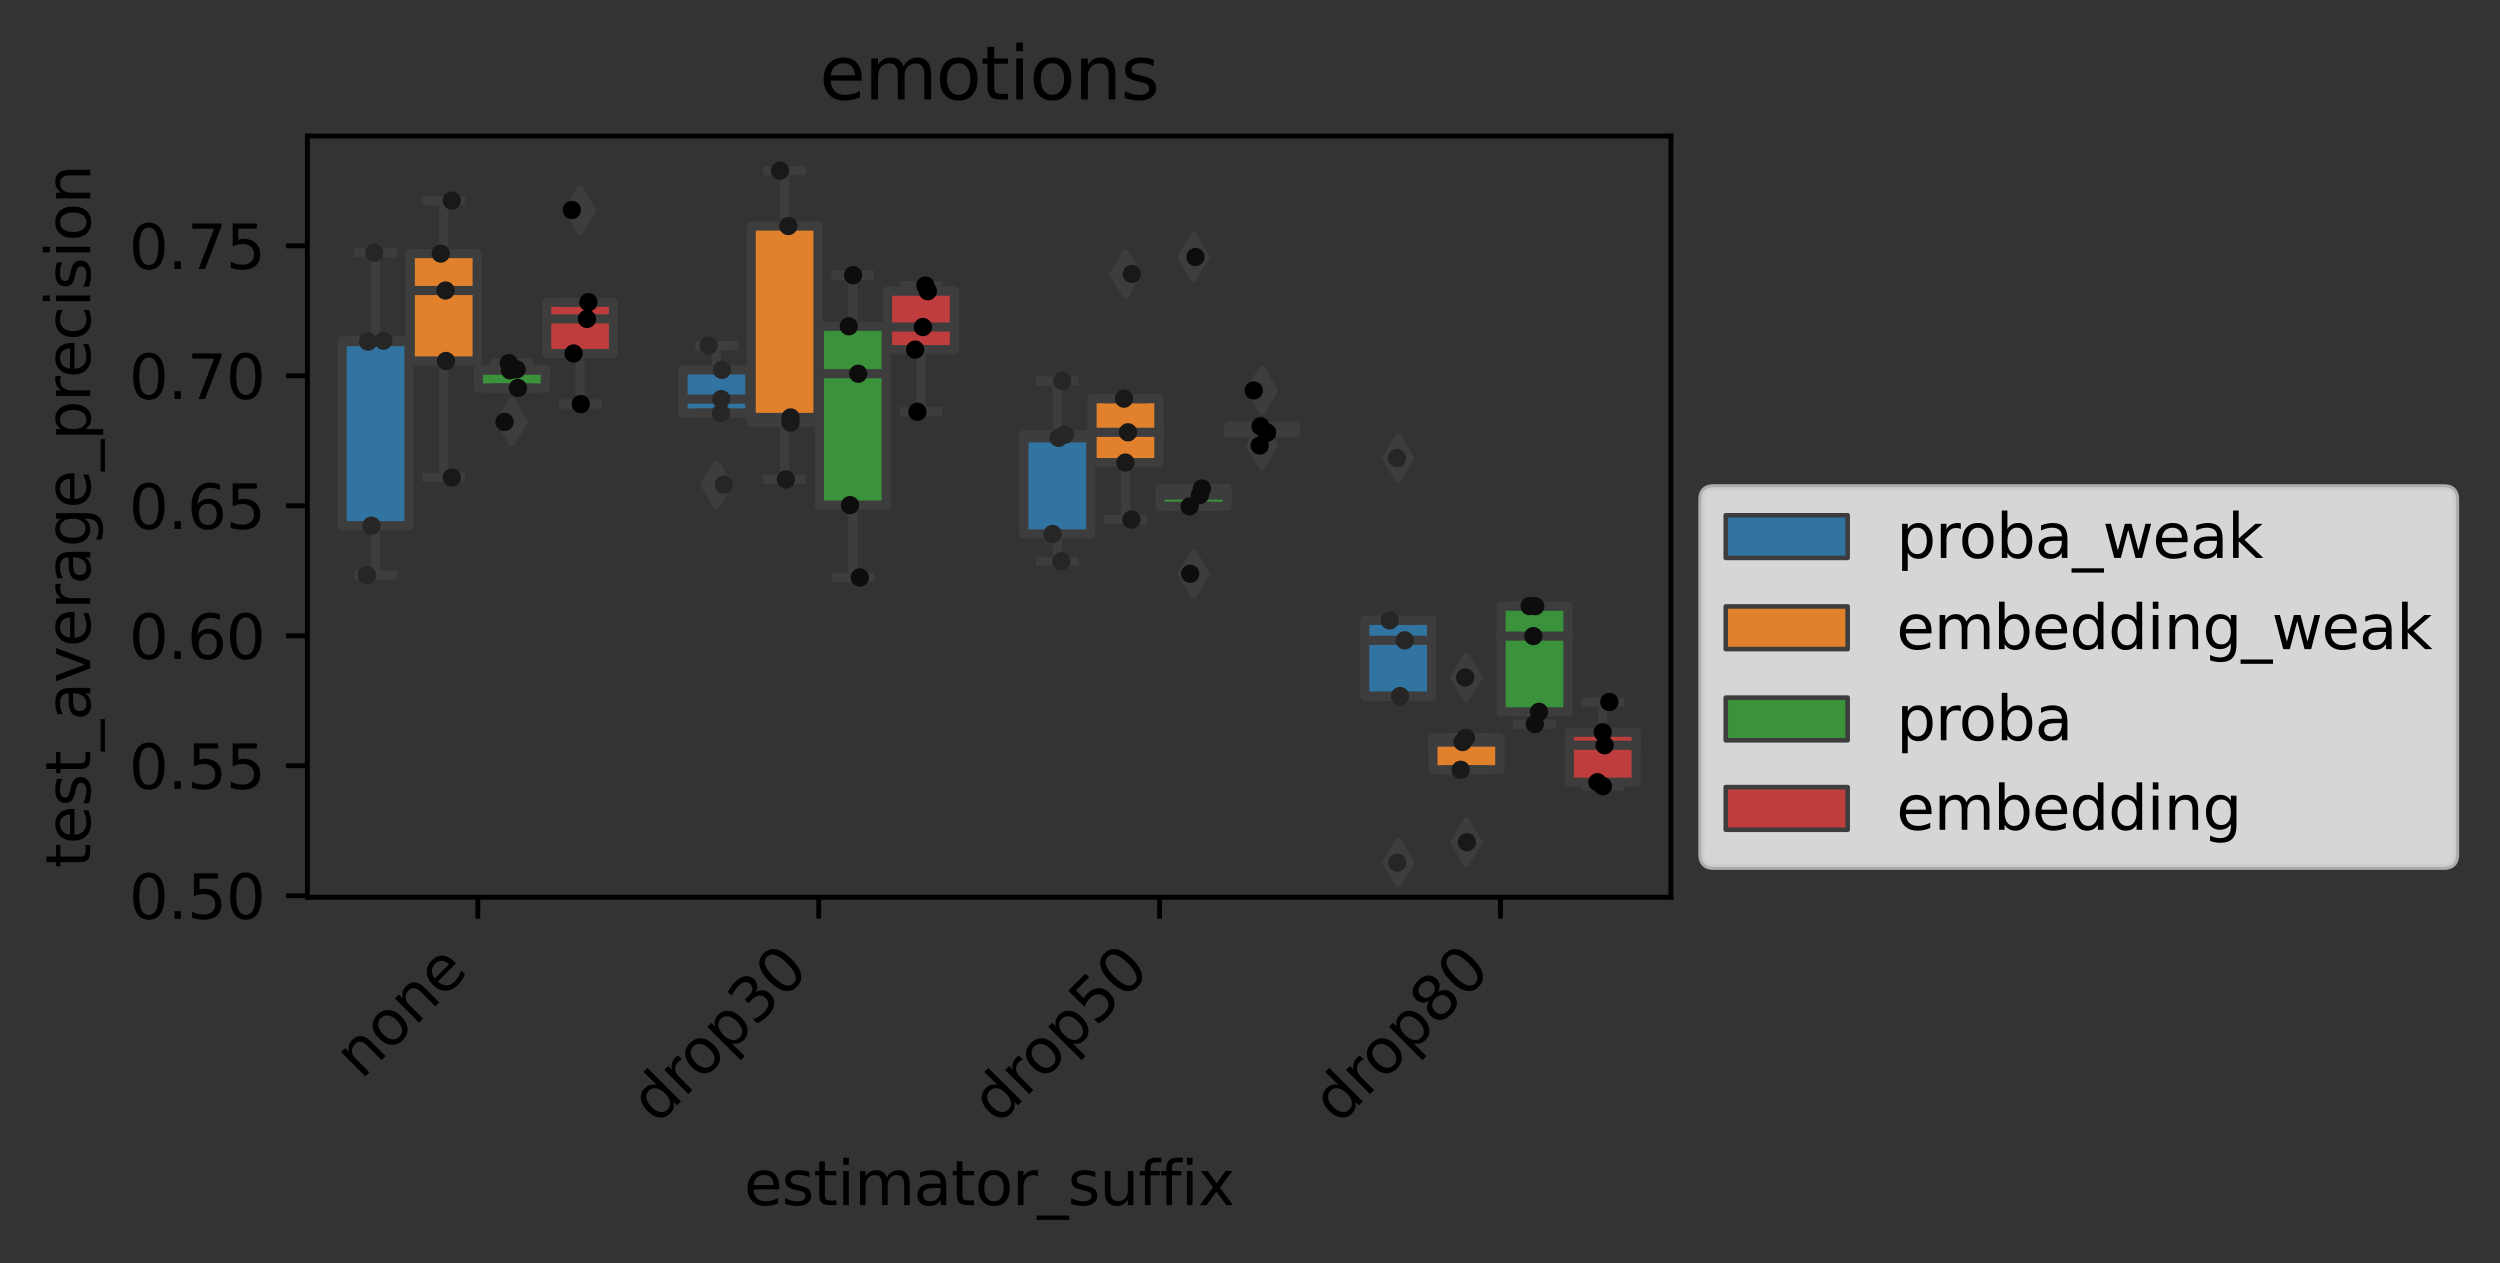 <?xml version="1.0" encoding="utf-8" standalone="no"?>
<!DOCTYPE svg PUBLIC "-//W3C//DTD SVG 1.1//EN"
  "http://www.w3.org/Graphics/SVG/1.1/DTD/svg11.dtd">
<svg xmlns:xlink="http://www.w3.org/1999/xlink" width="410.087pt" height="207.242pt" viewBox="0 0 410.087 207.242" xmlns="http://www.w3.org/2000/svg" version="1.1">
 <rect x="0" y="0" width="410.087" height="207.242" fill="#333333" stroke="none"/>
 <defs>
  <style type="text/css">*{stroke-linejoin: round; stroke-linecap: butt}</style>
 </defs>
 <g id="figure_1">
  <g id="patch_1">
   <path d="M 0 207.242 
L 410.087 207.242 
L 410.087 0 
L 0 0 
L 0 207.242 
z
" style="fill: none"/>
  </g>
  <g id="axes_1">
   <g id="patch_2">
    <path d="M 50.422 147.192 
L 274.081 147.192 
L 274.081 22.318 
L 50.422 22.318 
L 50.422 147.192 
z
" style="fill: none"/>
   </g>
   <g id="patch_3">
    <path d="M 56.125 86.231 
L 67.084 86.231 
L 67.084 55.89 
L 56.125 55.89 
L 56.125 86.231 
z
" clip-path="url(#p3e4d0d01ca)" style="fill: #3274a1; stroke: #3d3d3d; stroke-width: 1.5; stroke-linejoin: miter"/>
   </g>
   <g id="patch_4">
    <path d="M 67.308 59.211 
L 78.267 59.211 
L 78.267 41.596 
L 67.308 41.596 
L 67.308 59.211 
z
" clip-path="url(#p3e4d0d01ca)" style="fill: #e1812c; stroke: #3d3d3d; stroke-width: 1.5; stroke-linejoin: miter"/>
   </g>
   <g id="patch_5">
    <path d="M 78.491 63.642 
L 89.45 63.642 
L 89.45 60.592 
L 78.491 60.592 
L 78.491 63.642 
z
" clip-path="url(#p3e4d0d01ca)" style="fill: #3a923a; stroke: #3d3d3d; stroke-width: 1.5; stroke-linejoin: miter"/>
   </g>
   <g id="patch_6">
    <path d="M 89.674 57.983 
L 100.633 57.983 
L 100.633 49.578 
L 89.674 49.578 
L 89.674 57.983 
z
" clip-path="url(#p3e4d0d01ca)" style="fill: #c03d3e; stroke: #3d3d3d; stroke-width: 1.5; stroke-linejoin: miter"/>
   </g>
   <g id="patch_7">
    <path d="M 112.04 67.753 
L 122.999 67.753 
L 122.999 60.671 
L 112.04 60.671 
L 112.04 67.753 
z
" clip-path="url(#p3e4d0d01ca)" style="fill: #3274a1; stroke: #3d3d3d; stroke-width: 1.5; stroke-linejoin: miter"/>
   </g>
   <g id="patch_8">
    <path d="M 123.223 69.315 
L 134.182 69.315 
L 134.182 37.079 
L 123.223 37.079 
L 123.223 69.315 
z
" clip-path="url(#p3e4d0d01ca)" style="fill: #e1812c; stroke: #3d3d3d; stroke-width: 1.5; stroke-linejoin: miter"/>
   </g>
   <g id="patch_9">
    <path d="M 134.406 82.854 
L 145.365 82.854 
L 145.365 53.52 
L 134.406 53.52 
L 134.406 82.854 
z
" clip-path="url(#p3e4d0d01ca)" style="fill: #3a923a; stroke: #3d3d3d; stroke-width: 1.5; stroke-linejoin: miter"/>
   </g>
   <g id="patch_10">
    <path d="M 145.589 57.35 
L 156.548 57.35 
L 156.548 47.763 
L 145.589 47.763 
L 145.589 57.35 
z
" clip-path="url(#p3e4d0d01ca)" style="fill: #c03d3e; stroke: #3d3d3d; stroke-width: 1.5; stroke-linejoin: miter"/>
   </g>
   <g id="patch_11">
    <path d="M 167.955 87.58 
L 178.914 87.58 
L 178.914 71.305 
L 167.955 71.305 
L 167.955 87.58 
z
" clip-path="url(#p3e4d0d01ca)" style="fill: #3274a1; stroke: #3d3d3d; stroke-width: 1.5; stroke-linejoin: miter"/>
   </g>
   <g id="patch_12">
    <path d="M 179.137 75.878 
L 190.097 75.878 
L 190.097 65.395 
L 179.137 65.395 
L 179.137 75.878 
z
" clip-path="url(#p3e4d0d01ca)" style="fill: #e1812c; stroke: #3d3d3d; stroke-width: 1.5; stroke-linejoin: miter"/>
   </g>
   <g id="patch_13">
    <path d="M 190.32 83.065 
L 201.28 83.065 
L 201.28 80.141 
L 190.32 80.141 
L 190.32 83.065 
z
" clip-path="url(#p3e4d0d01ca)" style="fill: #3a923a; stroke: #3d3d3d; stroke-width: 1.5; stroke-linejoin: miter"/>
   </g>
   <g id="patch_14">
    <path d="M 201.503 70.966 
L 212.463 70.966 
L 212.463 69.931 
L 201.503 69.931 
L 201.503 70.966 
z
" clip-path="url(#p3e4d0d01ca)" style="fill: #c03d3e; stroke: #3d3d3d; stroke-width: 1.5; stroke-linejoin: miter"/>
   </g>
   <g id="patch_15">
    <path d="M 223.869 114.185 
L 234.829 114.185 
L 234.829 101.764 
L 223.869 101.764 
L 223.869 114.185 
z
" clip-path="url(#p3e4d0d01ca)" style="fill: #3274a1; stroke: #3d3d3d; stroke-width: 1.5; stroke-linejoin: miter"/>
   </g>
   <g id="patch_16">
    <path d="M 235.052 126.267 
L 246.011 126.267 
L 246.011 121.035 
L 235.052 121.035 
L 235.052 126.267 
z
" clip-path="url(#p3e4d0d01ca)" style="fill: #e1812c; stroke: #3d3d3d; stroke-width: 1.5; stroke-linejoin: miter"/>
   </g>
   <g id="patch_17">
    <path d="M 246.235 116.761 
L 257.194 116.761 
L 257.194 99.434 
L 246.235 99.434 
L 246.235 116.761 
z
" clip-path="url(#p3e4d0d01ca)" style="fill: #3a923a; stroke: #3d3d3d; stroke-width: 1.5; stroke-linejoin: miter"/>
   </g>
   <g id="patch_18">
    <path d="M 257.418 128.312 
L 268.377 128.312 
L 268.377 120.127 
L 257.418 120.127 
L 257.418 128.312 
z
" clip-path="url(#p3e4d0d01ca)" style="fill: #c03d3e; stroke: #3d3d3d; stroke-width: 1.5; stroke-linejoin: miter"/>
   </g>
   <g id="patch_19">
    <path d="M 78.379 360.136 
L 78.379 360.136 
L 78.379 360.136 
L 78.379 360.136 
z
" clip-path="url(#p3e4d0d01ca)" style="fill: #3274a1; stroke: #3d3d3d; stroke-width: 0.75; stroke-linejoin: miter"/>
   </g>
   <g id="patch_20">
    <path d="M 78.379 360.136 
L 78.379 360.136 
L 78.379 360.136 
L 78.379 360.136 
z
" clip-path="url(#p3e4d0d01ca)" style="fill: #e1812c; stroke: #3d3d3d; stroke-width: 0.75; stroke-linejoin: miter"/>
   </g>
   <g id="patch_21">
    <path d="M 78.379 360.136 
L 78.379 360.136 
L 78.379 360.136 
L 78.379 360.136 
z
" clip-path="url(#p3e4d0d01ca)" style="fill: #3a923a; stroke: #3d3d3d; stroke-width: 0.75; stroke-linejoin: miter"/>
   </g>
   <g id="patch_22">
    <path d="M 78.379 360.136 
L 78.379 360.136 
L 78.379 360.136 
L 78.379 360.136 
z
" clip-path="url(#p3e4d0d01ca)" style="fill: #c03d3e; stroke: #3d3d3d; stroke-width: 0.75; stroke-linejoin: miter"/>
   </g>
   <g id="matplotlib.axis_1">
    <g id="xtick_1">
     <g id="line2d_1">
      <defs>
       <path id="mf1b925a788" d="M 0 0 
L 0 3.5 
" style="stroke: #000000; stroke-width: 0.8"/>
      </defs>
      <g>
       <use xlink:href="#mf1b925a788" x="78.379" y="147.192" style="stroke: #000000; stroke-width: 0.8"/>
      </g>
     </g>
     <g id="text_1">
      <!-- none -->
      <g transform="translate(59.269 177.205) rotate(-45) scale(0.1 -0.1)">
       <defs>
        <path id="DejaVuSans-6e" d="M 3513 2113 
L 3513 0 
L 2938 0 
L 2938 2094 
Q 2938 2591 2744 2837 
Q 2550 3084 2163 3084 
Q 1697 3084 1428 2787 
Q 1159 2491 1159 1978 
L 1159 0 
L 581 0 
L 581 3500 
L 1159 3500 
L 1159 2956 
Q 1366 3272 1645 3428 
Q 1925 3584 2291 3584 
Q 2894 3584 3203 3211 
Q 3513 2838 3513 2113 
z
" transform="scale(0.016)"/>
        <path id="DejaVuSans-6f" d="M 1959 3097 
Q 1497 3097 1228 2736 
Q 959 2375 959 1747 
Q 959 1119 1226 758 
Q 1494 397 1959 397 
Q 2419 397 2687 759 
Q 2956 1122 2956 1747 
Q 2956 2369 2687 2733 
Q 2419 3097 1959 3097 
z
M 1959 3584 
Q 2709 3584 3137 3096 
Q 3566 2609 3566 1747 
Q 3566 888 3137 398 
Q 2709 -91 1959 -91 
Q 1206 -91 779 398 
Q 353 888 353 1747 
Q 353 2609 779 3096 
Q 1206 3584 1959 3584 
z
" transform="scale(0.016)"/>
        <path id="DejaVuSans-65" d="M 3597 1894 
L 3597 1613 
L 953 1613 
Q 991 1019 1311 708 
Q 1631 397 2203 397 
Q 2534 397 2845 478 
Q 3156 559 3463 722 
L 3463 178 
Q 3153 47 2828 -22 
Q 2503 -91 2169 -91 
Q 1331 -91 842 396 
Q 353 884 353 1716 
Q 353 2575 817 3079 
Q 1281 3584 2069 3584 
Q 2775 3584 3186 3129 
Q 3597 2675 3597 1894 
z
M 3022 2063 
Q 3016 2534 2758 2815 
Q 2500 3097 2075 3097 
Q 1594 3097 1305 2825 
Q 1016 2553 972 2059 
L 3022 2063 
z
" transform="scale(0.016)"/>
       </defs>
       <use xlink:href="#DejaVuSans-6e"/>
       <use xlink:href="#DejaVuSans-6f" x="63.379"/>
       <use xlink:href="#DejaVuSans-6e" x="124.561"/>
       <use xlink:href="#DejaVuSans-65" x="187.939"/>
      </g>
     </g>
    </g>
    <g id="xtick_2">
     <g id="line2d_2">
      <g>
       <use xlink:href="#mf1b925a788" x="134.294" y="147.192" style="stroke: #000000; stroke-width: 0.8"/>
      </g>
     </g>
     <g id="text_2">
      <!-- drop30 -->
      <g transform="translate(107.773 184.615) rotate(-45) scale(0.1 -0.1)">
       <defs>
        <path id="DejaVuSans-64" d="M 2906 2969 
L 2906 4863 
L 3481 4863 
L 3481 0 
L 2906 0 
L 2906 525 
Q 2725 213 2448 61 
Q 2172 -91 1784 -91 
Q 1150 -91 751 415 
Q 353 922 353 1747 
Q 353 2572 751 3078 
Q 1150 3584 1784 3584 
Q 2172 3584 2448 3432 
Q 2725 3281 2906 2969 
z
M 947 1747 
Q 947 1113 1208 752 
Q 1469 391 1925 391 
Q 2381 391 2643 752 
Q 2906 1113 2906 1747 
Q 2906 2381 2643 2742 
Q 2381 3103 1925 3103 
Q 1469 3103 1208 2742 
Q 947 2381 947 1747 
z
" transform="scale(0.016)"/>
        <path id="DejaVuSans-72" d="M 2631 2963 
Q 2534 3019 2420 3045 
Q 2306 3072 2169 3072 
Q 1681 3072 1420 2755 
Q 1159 2438 1159 1844 
L 1159 0 
L 581 0 
L 581 3500 
L 1159 3500 
L 1159 2956 
Q 1341 3275 1631 3429 
Q 1922 3584 2338 3584 
Q 2397 3584 2469 3576 
Q 2541 3569 2628 3553 
L 2631 2963 
z
" transform="scale(0.016)"/>
        <path id="DejaVuSans-70" d="M 1159 525 
L 1159 -1331 
L 581 -1331 
L 581 3500 
L 1159 3500 
L 1159 2969 
Q 1341 3281 1617 3432 
Q 1894 3584 2278 3584 
Q 2916 3584 3314 3078 
Q 3713 2572 3713 1747 
Q 3713 922 3314 415 
Q 2916 -91 2278 -91 
Q 1894 -91 1617 61 
Q 1341 213 1159 525 
z
M 3116 1747 
Q 3116 2381 2855 2742 
Q 2594 3103 2138 3103 
Q 1681 3103 1420 2742 
Q 1159 2381 1159 1747 
Q 1159 1113 1420 752 
Q 1681 391 2138 391 
Q 2594 391 2855 752 
Q 3116 1113 3116 1747 
z
" transform="scale(0.016)"/>
        <path id="DejaVuSans-33" d="M 2597 2516 
Q 3050 2419 3304 2112 
Q 3559 1806 3559 1356 
Q 3559 666 3084 287 
Q 2609 -91 1734 -91 
Q 1441 -91 1130 -33 
Q 819 25 488 141 
L 488 750 
Q 750 597 1062 519 
Q 1375 441 1716 441 
Q 2309 441 2620 675 
Q 2931 909 2931 1356 
Q 2931 1769 2642 2001 
Q 2353 2234 1838 2234 
L 1294 2234 
L 1294 2753 
L 1863 2753 
Q 2328 2753 2575 2939 
Q 2822 3125 2822 3475 
Q 2822 3834 2567 4026 
Q 2313 4219 1838 4219 
Q 1578 4219 1281 4162 
Q 984 4106 628 3988 
L 628 4550 
Q 988 4650 1302 4700 
Q 1616 4750 1894 4750 
Q 2613 4750 3031 4423 
Q 3450 4097 3450 3541 
Q 3450 3153 3228 2886 
Q 3006 2619 2597 2516 
z
" transform="scale(0.016)"/>
        <path id="DejaVuSans-30" d="M 2034 4250 
Q 1547 4250 1301 3770 
Q 1056 3291 1056 2328 
Q 1056 1369 1301 889 
Q 1547 409 2034 409 
Q 2525 409 2770 889 
Q 3016 1369 3016 2328 
Q 3016 3291 2770 3770 
Q 2525 4250 2034 4250 
z
M 2034 4750 
Q 2819 4750 3233 4129 
Q 3647 3509 3647 2328 
Q 3647 1150 3233 529 
Q 2819 -91 2034 -91 
Q 1250 -91 836 529 
Q 422 1150 422 2328 
Q 422 3509 836 4129 
Q 1250 4750 2034 4750 
z
" transform="scale(0.016)"/>
       </defs>
       <use xlink:href="#DejaVuSans-64"/>
       <use xlink:href="#DejaVuSans-72" x="63.477"/>
       <use xlink:href="#DejaVuSans-6f" x="102.34"/>
       <use xlink:href="#DejaVuSans-70" x="163.521"/>
       <use xlink:href="#DejaVuSans-33" x="226.998"/>
       <use xlink:href="#DejaVuSans-30" x="290.621"/>
      </g>
     </g>
    </g>
    <g id="xtick_3">
     <g id="line2d_3">
      <g>
       <use xlink:href="#mf1b925a788" x="190.209" y="147.192" style="stroke: #000000; stroke-width: 0.8"/>
      </g>
     </g>
     <g id="text_3">
      <!-- drop50 -->
      <g transform="translate(163.688 184.615) rotate(-45) scale(0.1 -0.1)">
       <defs>
        <path id="DejaVuSans-35" d="M 691 4666 
L 3169 4666 
L 3169 4134 
L 1269 4134 
L 1269 2991 
Q 1406 3038 1543 3061 
Q 1681 3084 1819 3084 
Q 2600 3084 3056 2656 
Q 3513 2228 3513 1497 
Q 3513 744 3044 326 
Q 2575 -91 1722 -91 
Q 1428 -91 1123 -41 
Q 819 9 494 109 
L 494 744 
Q 775 591 1075 516 
Q 1375 441 1709 441 
Q 2250 441 2565 725 
Q 2881 1009 2881 1497 
Q 2881 1984 2565 2268 
Q 2250 2553 1709 2553 
Q 1456 2553 1204 2497 
Q 953 2441 691 2322 
L 691 4666 
z
" transform="scale(0.016)"/>
       </defs>
       <use xlink:href="#DejaVuSans-64"/>
       <use xlink:href="#DejaVuSans-72" x="63.477"/>
       <use xlink:href="#DejaVuSans-6f" x="102.34"/>
       <use xlink:href="#DejaVuSans-70" x="163.521"/>
       <use xlink:href="#DejaVuSans-35" x="226.998"/>
       <use xlink:href="#DejaVuSans-30" x="290.621"/>
      </g>
     </g>
    </g>
    <g id="xtick_4">
     <g id="line2d_4">
      <g>
       <use xlink:href="#mf1b925a788" x="246.123" y="147.192" style="stroke: #000000; stroke-width: 0.8"/>
      </g>
     </g>
     <g id="text_4">
      <!-- drop80 -->
      <g transform="translate(219.602 184.615) rotate(-45) scale(0.1 -0.1)">
       <defs>
        <path id="DejaVuSans-38" d="M 2034 2216 
Q 1584 2216 1326 1975 
Q 1069 1734 1069 1313 
Q 1069 891 1326 650 
Q 1584 409 2034 409 
Q 2484 409 2743 651 
Q 3003 894 3003 1313 
Q 3003 1734 2745 1975 
Q 2488 2216 2034 2216 
z
M 1403 2484 
Q 997 2584 770 2862 
Q 544 3141 544 3541 
Q 544 4100 942 4425 
Q 1341 4750 2034 4750 
Q 2731 4750 3128 4425 
Q 3525 4100 3525 3541 
Q 3525 3141 3298 2862 
Q 3072 2584 2669 2484 
Q 3125 2378 3379 2068 
Q 3634 1759 3634 1313 
Q 3634 634 3220 271 
Q 2806 -91 2034 -91 
Q 1263 -91 848 271 
Q 434 634 434 1313 
Q 434 1759 690 2068 
Q 947 2378 1403 2484 
z
M 1172 3481 
Q 1172 3119 1398 2916 
Q 1625 2713 2034 2713 
Q 2441 2713 2670 2916 
Q 2900 3119 2900 3481 
Q 2900 3844 2670 4047 
Q 2441 4250 2034 4250 
Q 1625 4250 1398 4047 
Q 1172 3844 1172 3481 
z
" transform="scale(0.016)"/>
       </defs>
       <use xlink:href="#DejaVuSans-64"/>
       <use xlink:href="#DejaVuSans-72" x="63.477"/>
       <use xlink:href="#DejaVuSans-6f" x="102.34"/>
       <use xlink:href="#DejaVuSans-70" x="163.521"/>
       <use xlink:href="#DejaVuSans-38" x="226.998"/>
       <use xlink:href="#DejaVuSans-30" x="290.621"/>
      </g>
     </g>
    </g>
    <g id="text_5">
     <!-- estimator_suffix -->
     <g transform="translate(122.069 197.684) scale(0.1 -0.1)">
      <defs>
       <path id="DejaVuSans-73" d="M 2834 3397 
L 2834 2853 
Q 2591 2978 2328 3040 
Q 2066 3103 1784 3103 
Q 1356 3103 1142 2972 
Q 928 2841 928 2578 
Q 928 2378 1081 2264 
Q 1234 2150 1697 2047 
L 1894 2003 
Q 2506 1872 2764 1633 
Q 3022 1394 3022 966 
Q 3022 478 2636 193 
Q 2250 -91 1575 -91 
Q 1294 -91 989 -36 
Q 684 19 347 128 
L 347 722 
Q 666 556 975 473 
Q 1284 391 1588 391 
Q 1994 391 2212 530 
Q 2431 669 2431 922 
Q 2431 1156 2273 1281 
Q 2116 1406 1581 1522 
L 1381 1569 
Q 847 1681 609 1914 
Q 372 2147 372 2553 
Q 372 3047 722 3315 
Q 1072 3584 1716 3584 
Q 2034 3584 2315 3537 
Q 2597 3491 2834 3397 
z
" transform="scale(0.016)"/>
       <path id="DejaVuSans-74" d="M 1172 4494 
L 1172 3500 
L 2356 3500 
L 2356 3053 
L 1172 3053 
L 1172 1153 
Q 1172 725 1289 603 
Q 1406 481 1766 481 
L 2356 481 
L 2356 0 
L 1766 0 
Q 1100 0 847 248 
Q 594 497 594 1153 
L 594 3053 
L 172 3053 
L 172 3500 
L 594 3500 
L 594 4494 
L 1172 4494 
z
" transform="scale(0.016)"/>
       <path id="DejaVuSans-69" d="M 603 3500 
L 1178 3500 
L 1178 0 
L 603 0 
L 603 3500 
z
M 603 4863 
L 1178 4863 
L 1178 4134 
L 603 4134 
L 603 4863 
z
" transform="scale(0.016)"/>
       <path id="DejaVuSans-6d" d="M 3328 2828 
Q 3544 3216 3844 3400 
Q 4144 3584 4550 3584 
Q 5097 3584 5394 3201 
Q 5691 2819 5691 2113 
L 5691 0 
L 5113 0 
L 5113 2094 
Q 5113 2597 4934 2840 
Q 4756 3084 4391 3084 
Q 3944 3084 3684 2787 
Q 3425 2491 3425 1978 
L 3425 0 
L 2847 0 
L 2847 2094 
Q 2847 2600 2669 2842 
Q 2491 3084 2119 3084 
Q 1678 3084 1418 2786 
Q 1159 2488 1159 1978 
L 1159 0 
L 581 0 
L 581 3500 
L 1159 3500 
L 1159 2956 
Q 1356 3278 1631 3431 
Q 1906 3584 2284 3584 
Q 2666 3584 2933 3390 
Q 3200 3197 3328 2828 
z
" transform="scale(0.016)"/>
       <path id="DejaVuSans-61" d="M 2194 1759 
Q 1497 1759 1228 1600 
Q 959 1441 959 1056 
Q 959 750 1161 570 
Q 1363 391 1709 391 
Q 2188 391 2477 730 
Q 2766 1069 2766 1631 
L 2766 1759 
L 2194 1759 
z
M 3341 1997 
L 3341 0 
L 2766 0 
L 2766 531 
Q 2569 213 2275 61 
Q 1981 -91 1556 -91 
Q 1019 -91 701 211 
Q 384 513 384 1019 
Q 384 1609 779 1909 
Q 1175 2209 1959 2209 
L 2766 2209 
L 2766 2266 
Q 2766 2663 2505 2880 
Q 2244 3097 1772 3097 
Q 1472 3097 1187 3025 
Q 903 2953 641 2809 
L 641 3341 
Q 956 3463 1253 3523 
Q 1550 3584 1831 3584 
Q 2591 3584 2966 3190 
Q 3341 2797 3341 1997 
z
" transform="scale(0.016)"/>
       <path id="DejaVuSans-5f" d="M 3263 -1063 
L 3263 -1509 
L -63 -1509 
L -63 -1063 
L 3263 -1063 
z
" transform="scale(0.016)"/>
       <path id="DejaVuSans-75" d="M 544 1381 
L 544 3500 
L 1119 3500 
L 1119 1403 
Q 1119 906 1312 657 
Q 1506 409 1894 409 
Q 2359 409 2629 706 
Q 2900 1003 2900 1516 
L 2900 3500 
L 3475 3500 
L 3475 0 
L 2900 0 
L 2900 538 
Q 2691 219 2414 64 
Q 2138 -91 1772 -91 
Q 1169 -91 856 284 
Q 544 659 544 1381 
z
M 1991 3584 
L 1991 3584 
z
" transform="scale(0.016)"/>
       <path id="DejaVuSans-66" d="M 2375 4863 
L 2375 4384 
L 1825 4384 
Q 1516 4384 1395 4259 
Q 1275 4134 1275 3809 
L 1275 3500 
L 2222 3500 
L 2222 3053 
L 1275 3053 
L 1275 0 
L 697 0 
L 697 3053 
L 147 3053 
L 147 3500 
L 697 3500 
L 697 3744 
Q 697 4328 969 4595 
Q 1241 4863 1831 4863 
L 2375 4863 
z
" transform="scale(0.016)"/>
       <path id="DejaVuSans-78" d="M 3513 3500 
L 2247 1797 
L 3578 0 
L 2900 0 
L 1881 1375 
L 863 0 
L 184 0 
L 1544 1831 
L 300 3500 
L 978 3500 
L 1906 2253 
L 2834 3500 
L 3513 3500 
z
" transform="scale(0.016)"/>
      </defs>
      <use xlink:href="#DejaVuSans-65"/>
      <use xlink:href="#DejaVuSans-73" x="61.523"/>
      <use xlink:href="#DejaVuSans-74" x="113.623"/>
      <use xlink:href="#DejaVuSans-69" x="152.832"/>
      <use xlink:href="#DejaVuSans-6d" x="180.615"/>
      <use xlink:href="#DejaVuSans-61" x="278.027"/>
      <use xlink:href="#DejaVuSans-74" x="339.307"/>
      <use xlink:href="#DejaVuSans-6f" x="378.516"/>
      <use xlink:href="#DejaVuSans-72" x="439.697"/>
      <use xlink:href="#DejaVuSans-5f" x="480.811"/>
      <use xlink:href="#DejaVuSans-73" x="530.811"/>
      <use xlink:href="#DejaVuSans-75" x="582.91"/>
      <use xlink:href="#DejaVuSans-66" x="646.289"/>
      <use xlink:href="#DejaVuSans-66" x="681.494"/>
      <use xlink:href="#DejaVuSans-69" x="716.699"/>
      <use xlink:href="#DejaVuSans-78" x="744.482"/>
     </g>
    </g>
   </g>
   <g id="matplotlib.axis_2">
    <g id="ytick_1">
     <g id="line2d_5">
      <defs>
       <path id="mbd53a69781" d="M 0 0 
L -3.5 0 
" style="stroke: #000000; stroke-width: 0.8"/>
      </defs>
      <g>
       <use xlink:href="#mbd53a69781" x="50.422" y="146.926" style="stroke: #000000; stroke-width: 0.8"/>
      </g>
     </g>
     <g id="text_6">
      <!-- 0.50 -->
      <g transform="translate(21.156 150.726) scale(0.1 -0.1)">
       <defs>
        <path id="DejaVuSans-2e" d="M 684 794 
L 1344 794 
L 1344 0 
L 684 0 
L 684 794 
z
" transform="scale(0.016)"/>
       </defs>
       <use xlink:href="#DejaVuSans-30"/>
       <use xlink:href="#DejaVuSans-2e" x="63.623"/>
       <use xlink:href="#DejaVuSans-35" x="95.41"/>
       <use xlink:href="#DejaVuSans-30" x="159.033"/>
      </g>
     </g>
    </g>
    <g id="ytick_2">
     <g id="line2d_6">
      <g>
       <use xlink:href="#mbd53a69781" x="50.422" y="125.605" style="stroke: #000000; stroke-width: 0.8"/>
      </g>
     </g>
     <g id="text_7">
      <!-- 0.55 -->
      <g transform="translate(21.156 129.405) scale(0.1 -0.1)">
       <use xlink:href="#DejaVuSans-30"/>
       <use xlink:href="#DejaVuSans-2e" x="63.623"/>
       <use xlink:href="#DejaVuSans-35" x="95.41"/>
       <use xlink:href="#DejaVuSans-35" x="159.033"/>
      </g>
     </g>
    </g>
    <g id="ytick_3">
     <g id="line2d_7">
      <g>
       <use xlink:href="#mbd53a69781" x="50.422" y="104.284" style="stroke: #000000; stroke-width: 0.8"/>
      </g>
     </g>
     <g id="text_8">
      <!-- 0.60 -->
      <g transform="translate(21.156 108.084) scale(0.1 -0.1)">
       <defs>
        <path id="DejaVuSans-36" d="M 2113 2584 
Q 1688 2584 1439 2293 
Q 1191 2003 1191 1497 
Q 1191 994 1439 701 
Q 1688 409 2113 409 
Q 2538 409 2786 701 
Q 3034 994 3034 1497 
Q 3034 2003 2786 2293 
Q 2538 2584 2113 2584 
z
M 3366 4563 
L 3366 3988 
Q 3128 4100 2886 4159 
Q 2644 4219 2406 4219 
Q 1781 4219 1451 3797 
Q 1122 3375 1075 2522 
Q 1259 2794 1537 2939 
Q 1816 3084 2150 3084 
Q 2853 3084 3261 2657 
Q 3669 2231 3669 1497 
Q 3669 778 3244 343 
Q 2819 -91 2113 -91 
Q 1303 -91 875 529 
Q 447 1150 447 2328 
Q 447 3434 972 4092 
Q 1497 4750 2381 4750 
Q 2619 4750 2861 4703 
Q 3103 4656 3366 4563 
z
" transform="scale(0.016)"/>
       </defs>
       <use xlink:href="#DejaVuSans-30"/>
       <use xlink:href="#DejaVuSans-2e" x="63.623"/>
       <use xlink:href="#DejaVuSans-36" x="95.41"/>
       <use xlink:href="#DejaVuSans-30" x="159.033"/>
      </g>
     </g>
    </g>
    <g id="ytick_4">
     <g id="line2d_8">
      <g>
       <use xlink:href="#mbd53a69781" x="50.422" y="82.964" style="stroke: #000000; stroke-width: 0.8"/>
      </g>
     </g>
     <g id="text_9">
      <!-- 0.65 -->
      <g transform="translate(21.156 86.763) scale(0.1 -0.1)">
       <use xlink:href="#DejaVuSans-30"/>
       <use xlink:href="#DejaVuSans-2e" x="63.623"/>
       <use xlink:href="#DejaVuSans-36" x="95.41"/>
       <use xlink:href="#DejaVuSans-35" x="159.033"/>
      </g>
     </g>
    </g>
    <g id="ytick_5">
     <g id="line2d_9">
      <g>
       <use xlink:href="#mbd53a69781" x="50.422" y="61.643" style="stroke: #000000; stroke-width: 0.8"/>
      </g>
     </g>
     <g id="text_10">
      <!-- 0.70 -->
      <g transform="translate(21.156 65.442) scale(0.1 -0.1)">
       <defs>
        <path id="DejaVuSans-37" d="M 525 4666 
L 3525 4666 
L 3525 4397 
L 1831 0 
L 1172 0 
L 2766 4134 
L 525 4134 
L 525 4666 
z
" transform="scale(0.016)"/>
       </defs>
       <use xlink:href="#DejaVuSans-30"/>
       <use xlink:href="#DejaVuSans-2e" x="63.623"/>
       <use xlink:href="#DejaVuSans-37" x="95.41"/>
       <use xlink:href="#DejaVuSans-30" x="159.033"/>
      </g>
     </g>
    </g>
    <g id="ytick_6">
     <g id="line2d_10">
      <g>
       <use xlink:href="#mbd53a69781" x="50.422" y="40.322" style="stroke: #000000; stroke-width: 0.8"/>
      </g>
     </g>
     <g id="text_11">
      <!-- 0.75 -->
      <g transform="translate(21.156 44.121) scale(0.1 -0.1)">
       <use xlink:href="#DejaVuSans-30"/>
       <use xlink:href="#DejaVuSans-2e" x="63.623"/>
       <use xlink:href="#DejaVuSans-37" x="95.41"/>
       <use xlink:href="#DejaVuSans-35" x="159.033"/>
      </g>
     </g>
    </g>
    <g id="text_12">
     <!-- test_average_precision -->
     <g transform="translate(14.798 142.381) rotate(-90) scale(0.1 -0.1)">
      <defs>
       <path id="DejaVuSans-76" d="M 191 3500 
L 800 3500 
L 1894 563 
L 2988 3500 
L 3597 3500 
L 2284 0 
L 1503 0 
L 191 3500 
z
" transform="scale(0.016)"/>
       <path id="DejaVuSans-67" d="M 2906 1791 
Q 2906 2416 2648 2759 
Q 2391 3103 1925 3103 
Q 1463 3103 1205 2759 
Q 947 2416 947 1791 
Q 947 1169 1205 825 
Q 1463 481 1925 481 
Q 2391 481 2648 825 
Q 2906 1169 2906 1791 
z
M 3481 434 
Q 3481 -459 3084 -895 
Q 2688 -1331 1869 -1331 
Q 1566 -1331 1297 -1286 
Q 1028 -1241 775 -1147 
L 775 -588 
Q 1028 -725 1275 -790 
Q 1522 -856 1778 -856 
Q 2344 -856 2625 -561 
Q 2906 -266 2906 331 
L 2906 616 
Q 2728 306 2450 153 
Q 2172 0 1784 0 
Q 1141 0 747 490 
Q 353 981 353 1791 
Q 353 2603 747 3093 
Q 1141 3584 1784 3584 
Q 2172 3584 2450 3431 
Q 2728 3278 2906 2969 
L 2906 3500 
L 3481 3500 
L 3481 434 
z
" transform="scale(0.016)"/>
       <path id="DejaVuSans-63" d="M 3122 3366 
L 3122 2828 
Q 2878 2963 2633 3030 
Q 2388 3097 2138 3097 
Q 1578 3097 1268 2742 
Q 959 2388 959 1747 
Q 959 1106 1268 751 
Q 1578 397 2138 397 
Q 2388 397 2633 464 
Q 2878 531 3122 666 
L 3122 134 
Q 2881 22 2623 -34 
Q 2366 -91 2075 -91 
Q 1284 -91 818 406 
Q 353 903 353 1747 
Q 353 2603 823 3093 
Q 1294 3584 2113 3584 
Q 2378 3584 2631 3529 
Q 2884 3475 3122 3366 
z
" transform="scale(0.016)"/>
      </defs>
      <use xlink:href="#DejaVuSans-74"/>
      <use xlink:href="#DejaVuSans-65" x="39.209"/>
      <use xlink:href="#DejaVuSans-73" x="100.732"/>
      <use xlink:href="#DejaVuSans-74" x="152.832"/>
      <use xlink:href="#DejaVuSans-5f" x="192.041"/>
      <use xlink:href="#DejaVuSans-61" x="242.041"/>
      <use xlink:href="#DejaVuSans-76" x="303.32"/>
      <use xlink:href="#DejaVuSans-65" x="362.5"/>
      <use xlink:href="#DejaVuSans-72" x="424.023"/>
      <use xlink:href="#DejaVuSans-61" x="465.137"/>
      <use xlink:href="#DejaVuSans-67" x="526.416"/>
      <use xlink:href="#DejaVuSans-65" x="589.893"/>
      <use xlink:href="#DejaVuSans-5f" x="651.416"/>
      <use xlink:href="#DejaVuSans-70" x="701.416"/>
      <use xlink:href="#DejaVuSans-72" x="764.893"/>
      <use xlink:href="#DejaVuSans-65" x="803.756"/>
      <use xlink:href="#DejaVuSans-63" x="865.279"/>
      <use xlink:href="#DejaVuSans-69" x="920.26"/>
      <use xlink:href="#DejaVuSans-73" x="948.043"/>
      <use xlink:href="#DejaVuSans-69" x="1000.143"/>
      <use xlink:href="#DejaVuSans-6f" x="1027.926"/>
      <use xlink:href="#DejaVuSans-6e" x="1089.107"/>
     </g>
    </g>
   </g>
   <g id="line2d_11">
    <path d="M 61.605 86.231 
L 61.605 94.332 
" clip-path="url(#p3e4d0d01ca)" style="fill: none; stroke: #3d3d3d; stroke-width: 1.5; stroke-linecap: square"/>
   </g>
   <g id="line2d_12">
    <path d="M 61.605 55.89 
L 61.605 41.462 
" clip-path="url(#p3e4d0d01ca)" style="fill: none; stroke: #3d3d3d; stroke-width: 1.5; stroke-linecap: square"/>
   </g>
   <g id="line2d_13">
    <path d="M 58.865 94.332 
L 64.345 94.332 
" clip-path="url(#p3e4d0d01ca)" style="fill: none; stroke: #3d3d3d; stroke-width: 1.5; stroke-linecap: square"/>
   </g>
   <g id="line2d_14">
    <path d="M 58.865 41.462 
L 64.345 41.462 
" clip-path="url(#p3e4d0d01ca)" style="fill: none; stroke: #3d3d3d; stroke-width: 1.5; stroke-linecap: square"/>
   </g>
   <g id="line2d_15"/>
   <g id="line2d_16">
    <path d="M 72.788 59.211 
L 72.788 78.329 
" clip-path="url(#p3e4d0d01ca)" style="fill: none; stroke: #3d3d3d; stroke-width: 1.5; stroke-linecap: square"/>
   </g>
   <g id="line2d_17">
    <path d="M 72.788 41.596 
L 72.788 32.909 
" clip-path="url(#p3e4d0d01ca)" style="fill: none; stroke: #3d3d3d; stroke-width: 1.5; stroke-linecap: square"/>
   </g>
   <g id="line2d_18">
    <path d="M 70.048 78.329 
L 75.528 78.329 
" clip-path="url(#p3e4d0d01ca)" style="fill: none; stroke: #3d3d3d; stroke-width: 1.5; stroke-linecap: square"/>
   </g>
   <g id="line2d_19">
    <path d="M 70.048 32.909 
L 75.528 32.909 
" clip-path="url(#p3e4d0d01ca)" style="fill: none; stroke: #3d3d3d; stroke-width: 1.5; stroke-linecap: square"/>
   </g>
   <g id="line2d_20"/>
   <g id="line2d_21">
    <path d="M 83.971 63.642 
L 83.971 63.642 
" clip-path="url(#p3e4d0d01ca)" style="fill: none; stroke: #3d3d3d; stroke-width: 1.5; stroke-linecap: square"/>
   </g>
   <g id="line2d_22">
    <path d="M 83.971 60.592 
L 83.971 59.563 
" clip-path="url(#p3e4d0d01ca)" style="fill: none; stroke: #3d3d3d; stroke-width: 1.5; stroke-linecap: square"/>
   </g>
   <g id="line2d_23">
    <path d="M 81.231 63.642 
L 86.711 63.642 
" clip-path="url(#p3e4d0d01ca)" style="fill: none; stroke: #3d3d3d; stroke-width: 1.5; stroke-linecap: square"/>
   </g>
   <g id="line2d_24">
    <path d="M 81.231 59.563 
L 86.711 59.563 
" clip-path="url(#p3e4d0d01ca)" style="fill: none; stroke: #3d3d3d; stroke-width: 1.5; stroke-linecap: square"/>
   </g>
   <g id="line2d_25">
    <defs>
     <path id="m7e25717795" d="M -0 3.536 
L 2.121 0 
L -0 -3.536 
L -2.121 -0 
z
" style="stroke: #3d3d3d; stroke-linejoin: miter"/>
    </defs>
    <g clip-path="url(#p3e4d0d01ca)">
     <use xlink:href="#m7e25717795" x="83.971" y="69.21" style="fill: #3d3d3d; stroke: #3d3d3d; stroke-linejoin: miter"/>
    </g>
   </g>
   <g id="line2d_26">
    <path d="M 95.154 57.983 
L 95.154 66.279 
" clip-path="url(#p3e4d0d01ca)" style="fill: none; stroke: #3d3d3d; stroke-width: 1.5; stroke-linecap: square"/>
   </g>
   <g id="line2d_27">
    <path d="M 95.154 49.578 
L 95.154 49.578 
" clip-path="url(#p3e4d0d01ca)" style="fill: none; stroke: #3d3d3d; stroke-width: 1.5; stroke-linecap: square"/>
   </g>
   <g id="line2d_28">
    <path d="M 92.414 66.279 
L 97.893 66.279 
" clip-path="url(#p3e4d0d01ca)" style="fill: none; stroke: #3d3d3d; stroke-width: 1.5; stroke-linecap: square"/>
   </g>
   <g id="line2d_29">
    <path d="M 92.414 49.578 
L 97.893 49.578 
" clip-path="url(#p3e4d0d01ca)" style="fill: none; stroke: #3d3d3d; stroke-width: 1.5; stroke-linecap: square"/>
   </g>
   <g id="line2d_30">
    <g clip-path="url(#p3e4d0d01ca)">
     <use xlink:href="#m7e25717795" x="95.154" y="34.445" style="fill: #3d3d3d; stroke: #3d3d3d; stroke-linejoin: miter"/>
    </g>
   </g>
   <g id="line2d_31">
    <path d="M 117.519 67.753 
L 117.519 67.753 
" clip-path="url(#p3e4d0d01ca)" style="fill: none; stroke: #3d3d3d; stroke-width: 1.5; stroke-linecap: square"/>
   </g>
   <g id="line2d_32">
    <path d="M 117.519 60.671 
L 117.519 56.69 
" clip-path="url(#p3e4d0d01ca)" style="fill: none; stroke: #3d3d3d; stroke-width: 1.5; stroke-linecap: square"/>
   </g>
   <g id="line2d_33">
    <path d="M 114.78 67.753 
L 120.259 67.753 
" clip-path="url(#p3e4d0d01ca)" style="fill: none; stroke: #3d3d3d; stroke-width: 1.5; stroke-linecap: square"/>
   </g>
   <g id="line2d_34">
    <path d="M 114.78 56.69 
L 120.259 56.69 
" clip-path="url(#p3e4d0d01ca)" style="fill: none; stroke: #3d3d3d; stroke-width: 1.5; stroke-linecap: square"/>
   </g>
   <g id="line2d_35">
    <g clip-path="url(#p3e4d0d01ca)">
     <use xlink:href="#m7e25717795" x="117.519" y="79.485" style="fill: #3d3d3d; stroke: #3d3d3d; stroke-linejoin: miter"/>
    </g>
   </g>
   <g id="line2d_36">
    <path d="M 128.702 69.315 
L 128.702 78.644 
" clip-path="url(#p3e4d0d01ca)" style="fill: none; stroke: #3d3d3d; stroke-width: 1.5; stroke-linecap: square"/>
   </g>
   <g id="line2d_37">
    <path d="M 128.702 37.079 
L 128.702 27.994 
" clip-path="url(#p3e4d0d01ca)" style="fill: none; stroke: #3d3d3d; stroke-width: 1.5; stroke-linecap: square"/>
   </g>
   <g id="line2d_38">
    <path d="M 125.963 78.644 
L 131.442 78.644 
" clip-path="url(#p3e4d0d01ca)" style="fill: none; stroke: #3d3d3d; stroke-width: 1.5; stroke-linecap: square"/>
   </g>
   <g id="line2d_39">
    <path d="M 125.963 27.994 
L 131.442 27.994 
" clip-path="url(#p3e4d0d01ca)" style="fill: none; stroke: #3d3d3d; stroke-width: 1.5; stroke-linecap: square"/>
   </g>
   <g id="line2d_40"/>
   <g id="line2d_41">
    <path d="M 139.885 82.854 
L 139.885 94.723 
" clip-path="url(#p3e4d0d01ca)" style="fill: none; stroke: #3d3d3d; stroke-width: 1.5; stroke-linecap: square"/>
   </g>
   <g id="line2d_42">
    <path d="M 139.885 53.52 
L 139.885 45.141 
" clip-path="url(#p3e4d0d01ca)" style="fill: none; stroke: #3d3d3d; stroke-width: 1.5; stroke-linecap: square"/>
   </g>
   <g id="line2d_43">
    <path d="M 137.146 94.723 
L 142.625 94.723 
" clip-path="url(#p3e4d0d01ca)" style="fill: none; stroke: #3d3d3d; stroke-width: 1.5; stroke-linecap: square"/>
   </g>
   <g id="line2d_44">
    <path d="M 137.146 45.141 
L 142.625 45.141 
" clip-path="url(#p3e4d0d01ca)" style="fill: none; stroke: #3d3d3d; stroke-width: 1.5; stroke-linecap: square"/>
   </g>
   <g id="line2d_45"/>
   <g id="line2d_46">
    <path d="M 151.068 57.35 
L 151.068 67.539 
" clip-path="url(#p3e4d0d01ca)" style="fill: none; stroke: #3d3d3d; stroke-width: 1.5; stroke-linecap: square"/>
   </g>
   <g id="line2d_47">
    <path d="M 151.068 47.763 
L 151.068 46.845 
" clip-path="url(#p3e4d0d01ca)" style="fill: none; stroke: #3d3d3d; stroke-width: 1.5; stroke-linecap: square"/>
   </g>
   <g id="line2d_48">
    <path d="M 148.328 67.539 
L 153.808 67.539 
" clip-path="url(#p3e4d0d01ca)" style="fill: none; stroke: #3d3d3d; stroke-width: 1.5; stroke-linecap: square"/>
   </g>
   <g id="line2d_49">
    <path d="M 148.328 46.845 
L 153.808 46.845 
" clip-path="url(#p3e4d0d01ca)" style="fill: none; stroke: #3d3d3d; stroke-width: 1.5; stroke-linecap: square"/>
   </g>
   <g id="line2d_50"/>
   <g id="line2d_51">
    <path d="M 173.434 87.58 
L 173.434 92.064 
" clip-path="url(#p3e4d0d01ca)" style="fill: none; stroke: #3d3d3d; stroke-width: 1.5; stroke-linecap: square"/>
   </g>
   <g id="line2d_52">
    <path d="M 173.434 71.305 
L 173.434 62.5 
" clip-path="url(#p3e4d0d01ca)" style="fill: none; stroke: #3d3d3d; stroke-width: 1.5; stroke-linecap: square"/>
   </g>
   <g id="line2d_53">
    <path d="M 170.694 92.064 
L 176.174 92.064 
" clip-path="url(#p3e4d0d01ca)" style="fill: none; stroke: #3d3d3d; stroke-width: 1.5; stroke-linecap: square"/>
   </g>
   <g id="line2d_54">
    <path d="M 170.694 62.5 
L 176.174 62.5 
" clip-path="url(#p3e4d0d01ca)" style="fill: none; stroke: #3d3d3d; stroke-width: 1.5; stroke-linecap: square"/>
   </g>
   <g id="line2d_55"/>
   <g id="line2d_56">
    <path d="M 184.617 75.878 
L 184.617 85.232 
" clip-path="url(#p3e4d0d01ca)" style="fill: none; stroke: #3d3d3d; stroke-width: 1.5; stroke-linecap: square"/>
   </g>
   <g id="line2d_57">
    <path d="M 184.617 65.395 
L 184.617 65.395 
" clip-path="url(#p3e4d0d01ca)" style="fill: none; stroke: #3d3d3d; stroke-width: 1.5; stroke-linecap: square"/>
   </g>
   <g id="line2d_58">
    <path d="M 181.877 85.232 
L 187.357 85.232 
" clip-path="url(#p3e4d0d01ca)" style="fill: none; stroke: #3d3d3d; stroke-width: 1.5; stroke-linecap: square"/>
   </g>
   <g id="line2d_59">
    <path d="M 181.877 65.395 
L 187.357 65.395 
" clip-path="url(#p3e4d0d01ca)" style="fill: none; stroke: #3d3d3d; stroke-width: 1.5; stroke-linecap: square"/>
   </g>
   <g id="line2d_60">
    <g clip-path="url(#p3e4d0d01ca)">
     <use xlink:href="#m7e25717795" x="184.617" y="44.938" style="fill: #3d3d3d; stroke: #3d3d3d; stroke-linejoin: miter"/>
    </g>
   </g>
   <g id="line2d_61">
    <path d="M 195.8 83.065 
L 195.8 83.065 
" clip-path="url(#p3e4d0d01ca)" style="fill: none; stroke: #3d3d3d; stroke-width: 1.5; stroke-linecap: square"/>
   </g>
   <g id="line2d_62">
    <path d="M 195.8 80.141 
L 195.8 80.141 
" clip-path="url(#p3e4d0d01ca)" style="fill: none; stroke: #3d3d3d; stroke-width: 1.5; stroke-linecap: square"/>
   </g>
   <g id="line2d_63">
    <path d="M 193.06 83.065 
L 198.54 83.065 
" clip-path="url(#p3e4d0d01ca)" style="fill: none; stroke: #3d3d3d; stroke-width: 1.5; stroke-linecap: square"/>
   </g>
   <g id="line2d_64">
    <path d="M 193.06 80.141 
L 198.54 80.141 
" clip-path="url(#p3e4d0d01ca)" style="fill: none; stroke: #3d3d3d; stroke-width: 1.5; stroke-linecap: square"/>
   </g>
   <g id="line2d_65">
    <g clip-path="url(#p3e4d0d01ca)">
     <use xlink:href="#m7e25717795" x="195.8" y="94.118" style="fill: #3d3d3d; stroke: #3d3d3d; stroke-linejoin: miter"/>
     <use xlink:href="#m7e25717795" x="195.8" y="42.156" style="fill: #3d3d3d; stroke: #3d3d3d; stroke-linejoin: miter"/>
    </g>
   </g>
   <g id="line2d_66">
    <path d="M 206.983 70.966 
L 206.983 70.966 
" clip-path="url(#p3e4d0d01ca)" style="fill: none; stroke: #3d3d3d; stroke-width: 1.5; stroke-linecap: square"/>
   </g>
   <g id="line2d_67">
    <path d="M 206.983 69.931 
L 206.983 69.931 
" clip-path="url(#p3e4d0d01ca)" style="fill: none; stroke: #3d3d3d; stroke-width: 1.5; stroke-linecap: square"/>
   </g>
   <g id="line2d_68">
    <path d="M 204.243 70.966 
L 209.723 70.966 
" clip-path="url(#p3e4d0d01ca)" style="fill: none; stroke: #3d3d3d; stroke-width: 1.5; stroke-linecap: square"/>
   </g>
   <g id="line2d_69">
    <path d="M 204.243 69.931 
L 209.723 69.931 
" clip-path="url(#p3e4d0d01ca)" style="fill: none; stroke: #3d3d3d; stroke-width: 1.5; stroke-linecap: square"/>
   </g>
   <g id="line2d_70">
    <g clip-path="url(#p3e4d0d01ca)">
     <use xlink:href="#m7e25717795" x="206.983" y="73.089" style="fill: #3d3d3d; stroke: #3d3d3d; stroke-linejoin: miter"/>
     <use xlink:href="#m7e25717795" x="206.983" y="64.048" style="fill: #3d3d3d; stroke: #3d3d3d; stroke-linejoin: miter"/>
    </g>
   </g>
   <g id="line2d_71">
    <path d="M 229.349 114.185 
L 229.349 114.185 
" clip-path="url(#p3e4d0d01ca)" style="fill: none; stroke: #3d3d3d; stroke-width: 1.5; stroke-linecap: square"/>
   </g>
   <g id="line2d_72">
    <path d="M 229.349 101.764 
L 229.349 101.764 
" clip-path="url(#p3e4d0d01ca)" style="fill: none; stroke: #3d3d3d; stroke-width: 1.5; stroke-linecap: square"/>
   </g>
   <g id="line2d_73">
    <path d="M 226.609 114.185 
L 232.089 114.185 
" clip-path="url(#p3e4d0d01ca)" style="fill: none; stroke: #3d3d3d; stroke-width: 1.5; stroke-linecap: square"/>
   </g>
   <g id="line2d_74">
    <path d="M 226.609 101.764 
L 232.089 101.764 
" clip-path="url(#p3e4d0d01ca)" style="fill: none; stroke: #3d3d3d; stroke-width: 1.5; stroke-linecap: square"/>
   </g>
   <g id="line2d_75">
    <g clip-path="url(#p3e4d0d01ca)">
     <use xlink:href="#m7e25717795" x="229.349" y="141.516" style="fill: #3d3d3d; stroke: #3d3d3d; stroke-linejoin: miter"/>
     <use xlink:href="#m7e25717795" x="229.349" y="75.148" style="fill: #3d3d3d; stroke: #3d3d3d; stroke-linejoin: miter"/>
    </g>
   </g>
   <g id="line2d_76">
    <path d="M 240.532 126.267 
L 240.532 126.267 
" clip-path="url(#p3e4d0d01ca)" style="fill: none; stroke: #3d3d3d; stroke-width: 1.5; stroke-linecap: square"/>
   </g>
   <g id="line2d_77">
    <path d="M 240.532 121.035 
L 240.532 121.035 
" clip-path="url(#p3e4d0d01ca)" style="fill: none; stroke: #3d3d3d; stroke-width: 1.5; stroke-linecap: square"/>
   </g>
   <g id="line2d_78">
    <path d="M 237.792 126.267 
L 243.272 126.267 
" clip-path="url(#p3e4d0d01ca)" style="fill: none; stroke: #3d3d3d; stroke-width: 1.5; stroke-linecap: square"/>
   </g>
   <g id="line2d_79">
    <path d="M 237.792 121.035 
L 243.272 121.035 
" clip-path="url(#p3e4d0d01ca)" style="fill: none; stroke: #3d3d3d; stroke-width: 1.5; stroke-linecap: square"/>
   </g>
   <g id="line2d_80">
    <g clip-path="url(#p3e4d0d01ca)">
     <use xlink:href="#m7e25717795" x="240.532" y="138.14" style="fill: #3d3d3d; stroke: #3d3d3d; stroke-linejoin: miter"/>
     <use xlink:href="#m7e25717795" x="240.532" y="111.135" style="fill: #3d3d3d; stroke: #3d3d3d; stroke-linejoin: miter"/>
    </g>
   </g>
   <g id="line2d_81">
    <path d="M 251.715 116.761 
L 251.715 118.784 
" clip-path="url(#p3e4d0d01ca)" style="fill: none; stroke: #3d3d3d; stroke-width: 1.5; stroke-linecap: square"/>
   </g>
   <g id="line2d_82">
    <path d="M 251.715 99.434 
L 251.715 99.411 
" clip-path="url(#p3e4d0d01ca)" style="fill: none; stroke: #3d3d3d; stroke-width: 1.5; stroke-linecap: square"/>
   </g>
   <g id="line2d_83">
    <path d="M 248.975 118.784 
L 254.455 118.784 
" clip-path="url(#p3e4d0d01ca)" style="fill: none; stroke: #3d3d3d; stroke-width: 1.5; stroke-linecap: square"/>
   </g>
   <g id="line2d_84">
    <path d="M 248.975 99.411 
L 254.455 99.411 
" clip-path="url(#p3e4d0d01ca)" style="fill: none; stroke: #3d3d3d; stroke-width: 1.5; stroke-linecap: square"/>
   </g>
   <g id="line2d_85"/>
   <g id="line2d_86">
    <path d="M 262.898 128.312 
L 262.898 128.957 
" clip-path="url(#p3e4d0d01ca)" style="fill: none; stroke: #3d3d3d; stroke-width: 1.5; stroke-linecap: square"/>
   </g>
   <g id="line2d_87">
    <path d="M 262.898 120.127 
L 262.898 115.154 
" clip-path="url(#p3e4d0d01ca)" style="fill: none; stroke: #3d3d3d; stroke-width: 1.5; stroke-linecap: square"/>
   </g>
   <g id="line2d_88">
    <path d="M 260.158 128.957 
L 265.638 128.957 
" clip-path="url(#p3e4d0d01ca)" style="fill: none; stroke: #3d3d3d; stroke-width: 1.5; stroke-linecap: square"/>
   </g>
   <g id="line2d_89">
    <path d="M 260.158 115.154 
L 265.638 115.154 
" clip-path="url(#p3e4d0d01ca)" style="fill: none; stroke: #3d3d3d; stroke-width: 1.5; stroke-linecap: square"/>
   </g>
   <g id="line2d_90"/>
   <g id="line2d_91">
    <path d="M 56.125 56.041 
L 67.084 56.041 
" clip-path="url(#p3e4d0d01ca)" style="fill: none; stroke: #3d3d3d; stroke-width: 1.5; stroke-linecap: square"/>
   </g>
   <g id="line2d_92">
    <path d="M 67.308 47.652 
L 78.267 47.652 
" clip-path="url(#p3e4d0d01ca)" style="fill: none; stroke: #3d3d3d; stroke-width: 1.5; stroke-linecap: square"/>
   </g>
   <g id="line2d_93">
    <path d="M 78.491 60.731 
L 89.45 60.731 
" clip-path="url(#p3e4d0d01ca)" style="fill: none; stroke: #3d3d3d; stroke-width: 1.5; stroke-linecap: square"/>
   </g>
   <g id="line2d_94">
    <path d="M 89.674 52.314 
L 100.633 52.314 
" clip-path="url(#p3e4d0d01ca)" style="fill: none; stroke: #3d3d3d; stroke-width: 1.5; stroke-linecap: square"/>
   </g>
   <g id="line2d_95">
    <path d="M 112.04 65.465 
L 122.999 65.465 
" clip-path="url(#p3e4d0d01ca)" style="fill: none; stroke: #3d3d3d; stroke-width: 1.5; stroke-linecap: square"/>
   </g>
   <g id="line2d_96">
    <path d="M 123.223 68.476 
L 134.182 68.476 
" clip-path="url(#p3e4d0d01ca)" style="fill: none; stroke: #3d3d3d; stroke-width: 1.5; stroke-linecap: square"/>
   </g>
   <g id="line2d_97">
    <path d="M 134.406 61.303 
L 145.365 61.303 
" clip-path="url(#p3e4d0d01ca)" style="fill: none; stroke: #3d3d3d; stroke-width: 1.5; stroke-linecap: square"/>
   </g>
   <g id="line2d_98">
    <path d="M 145.589 53.646 
L 156.548 53.646 
" clip-path="url(#p3e4d0d01ca)" style="fill: none; stroke: #3d3d3d; stroke-width: 1.5; stroke-linecap: square"/>
   </g>
   <g id="line2d_99">
    <path d="M 167.955 71.817 
L 178.914 71.817 
" clip-path="url(#p3e4d0d01ca)" style="fill: none; stroke: #3d3d3d; stroke-width: 1.5; stroke-linecap: square"/>
   </g>
   <g id="line2d_100">
    <path d="M 179.137 70.912 
L 190.097 70.912 
" clip-path="url(#p3e4d0d01ca)" style="fill: none; stroke: #3d3d3d; stroke-width: 1.5; stroke-linecap: square"/>
   </g>
   <g id="line2d_101">
    <path d="M 190.32 81.215 
L 201.28 81.215 
" clip-path="url(#p3e4d0d01ca)" style="fill: none; stroke: #3d3d3d; stroke-width: 1.5; stroke-linecap: square"/>
   </g>
   <g id="line2d_102">
    <path d="M 201.503 70.957 
L 212.463 70.957 
" clip-path="url(#p3e4d0d01ca)" style="fill: none; stroke: #3d3d3d; stroke-width: 1.5; stroke-linecap: square"/>
   </g>
   <g id="line2d_103">
    <path d="M 223.869 105.036 
L 234.829 105.036 
" clip-path="url(#p3e4d0d01ca)" style="fill: none; stroke: #3d3d3d; stroke-width: 1.5; stroke-linecap: square"/>
   </g>
   <g id="line2d_104">
    <path d="M 235.052 121.725 
L 246.011 121.725 
" clip-path="url(#p3e4d0d01ca)" style="fill: none; stroke: #3d3d3d; stroke-width: 1.5; stroke-linecap: square"/>
   </g>
   <g id="line2d_105">
    <path d="M 246.235 104.344 
L 257.194 104.344 
" clip-path="url(#p3e4d0d01ca)" style="fill: none; stroke: #3d3d3d; stroke-width: 1.5; stroke-linecap: square"/>
   </g>
   <g id="line2d_106">
    <path d="M 257.418 122.245 
L 268.377 122.245 
" clip-path="url(#p3e4d0d01ca)" style="fill: none; stroke: #3d3d3d; stroke-width: 1.5; stroke-linecap: square"/>
   </g>
   <g id="patch_23">
    <path d="M 50.422 147.192 
L 50.422 22.318 
" style="fill: none; stroke: #000000; stroke-width: 0.8; stroke-linejoin: miter; stroke-linecap: square"/>
   </g>
   <g id="patch_24">
    <path d="M 274.081 147.192 
L 274.081 22.318 
" style="fill: none; stroke: #000000; stroke-width: 0.8; stroke-linejoin: miter; stroke-linecap: square"/>
   </g>
   <g id="patch_25">
    <path d="M 50.422 147.192 
L 274.081 147.192 
" style="fill: none; stroke: #000000; stroke-width: 0.8; stroke-linejoin: miter; stroke-linecap: square"/>
   </g>
   <g id="patch_26">
    <path d="M 50.422 22.318 
L 274.081 22.318 
" style="fill: none; stroke: #000000; stroke-width: 0.8; stroke-linejoin: miter; stroke-linecap: square"/>
   </g>
   <g id="PathCollection_1">
    <defs>
     <path id="C0_0_236184833b" d="M 0 1.5 
C 0.398 1.5 0.779 1.342 1.061 1.061 
C 1.342 0.779 1.5 0.398 1.5 -0 
C 1.5 -0.398 1.342 -0.779 1.061 -1.061 
C 0.779 -1.342 0.398 -1.5 0 -1.5 
C -0.398 -1.5 -0.779 -1.342 -1.061 -1.061 
C -1.342 -0.779 -1.5 -0.398 -1.5 0 
C -1.5 0.398 -1.342 0.779 -1.061 1.061 
C -0.779 1.342 -0.398 1.5 0 1.5 
z
"/>
    </defs>
    <g clip-path="url(#p3e4d0d01ca)">
     <use xlink:href="#C0_0_236184833b" x="60.208" y="94.332" style="fill: #262626"/>
    </g>
    <g clip-path="url(#p3e4d0d01ca)">
     <use xlink:href="#C0_0_236184833b" x="60.932" y="86.231" style="fill: #262626"/>
    </g>
    <g clip-path="url(#p3e4d0d01ca)">
     <use xlink:href="#C0_0_236184833b" x="61.401" y="41.462" style="fill: #262626"/>
    </g>
    <g clip-path="url(#p3e4d0d01ca)">
     <use xlink:href="#C0_0_236184833b" x="60.375" y="56.041" style="fill: #262626"/>
    </g>
    <g clip-path="url(#p3e4d0d01ca)">
     <use xlink:href="#C0_0_236184833b" x="62.895" y="55.89" style="fill: #262626"/>
    </g>
   </g>
   <g id="PathCollection_2">
    <defs>
     <path id="C1_0_582466795f" d="M 0 1.5 
C 0.398 1.5 0.779 1.342 1.061 1.061 
C 1.342 0.779 1.5 0.398 1.5 -0 
C 1.5 -0.398 1.342 -0.779 1.061 -1.061 
C 0.779 -1.342 0.398 -1.5 0 -1.5 
C -0.398 -1.5 -0.779 -1.342 -1.061 -1.061 
C -1.342 -0.779 -1.5 -0.398 -1.5 0 
C -1.5 0.398 -1.342 0.779 -1.061 1.061 
C -0.779 1.342 -0.398 1.5 0 1.5 
z
"/>
    </defs>
    <g clip-path="url(#p3e4d0d01ca)">
     <use xlink:href="#C1_0_582466795f" x="72.289" y="41.596" style="fill: #191919"/>
    </g>
    <g clip-path="url(#p3e4d0d01ca)">
     <use xlink:href="#C1_0_582466795f" x="73.081" y="47.652" style="fill: #191919"/>
    </g>
    <g clip-path="url(#p3e4d0d01ca)">
     <use xlink:href="#C1_0_582466795f" x="74.11" y="78.329" style="fill: #191919"/>
    </g>
    <g clip-path="url(#p3e4d0d01ca)">
     <use xlink:href="#C1_0_582466795f" x="74.106" y="32.909" style="fill: #191919"/>
    </g>
    <g clip-path="url(#p3e4d0d01ca)">
     <use xlink:href="#C1_0_582466795f" x="73.162" y="59.211" style="fill: #191919"/>
    </g>
   </g>
   <g id="PathCollection_3">
    <defs>
     <path id="C2_0_3ccabb7b4a" d="M 0 1.5 
C 0.398 1.5 0.779 1.342 1.061 1.061 
C 1.342 0.779 1.5 0.398 1.5 -0 
C 1.5 -0.398 1.342 -0.779 1.061 -1.061 
C 0.779 -1.342 0.398 -1.5 0 -1.5 
C -0.398 -1.5 -0.779 -1.342 -1.061 -1.061 
C -1.342 -0.779 -1.5 -0.398 -1.5 0 
C -1.5 0.398 -1.342 0.779 -1.061 1.061 
C -0.779 1.342 -0.398 1.5 0 1.5 
z
"/>
    </defs>
    <g clip-path="url(#p3e4d0d01ca)">
     <use xlink:href="#C2_0_3ccabb7b4a" x="84.956" y="63.642" style="fill: #0d0d0d"/>
    </g>
    <g clip-path="url(#p3e4d0d01ca)">
     <use xlink:href="#C2_0_3ccabb7b4a" x="83.469" y="59.563" style="fill: #0d0d0d"/>
    </g>
    <g clip-path="url(#p3e4d0d01ca)">
     <use xlink:href="#C2_0_3ccabb7b4a" x="84.736" y="60.592" style="fill: #0d0d0d"/>
    </g>
    <g clip-path="url(#p3e4d0d01ca)">
     <use xlink:href="#C2_0_3ccabb7b4a" x="83.657" y="60.731" style="fill: #0d0d0d"/>
    </g>
    <g clip-path="url(#p3e4d0d01ca)">
     <use xlink:href="#C2_0_3ccabb7b4a" x="82.759" y="69.21" style="fill: #0d0d0d"/>
    </g>
   </g>
   <g id="PathCollection_4">
    <defs>
     <path id="C3_0_a7ecc32602" d="M 0 1.5 
C 0.398 1.5 0.779 1.342 1.061 1.061 
C 1.342 0.779 1.5 0.398 1.5 -0 
C 1.5 -0.398 1.342 -0.779 1.061 -1.061 
C 0.779 -1.342 0.398 -1.5 0 -1.5 
C -0.398 -1.5 -0.779 -1.342 -1.061 -1.061 
C -1.342 -0.779 -1.5 -0.398 -1.5 0 
C -1.5 0.398 -1.342 0.779 -1.061 1.061 
C -0.779 1.342 -0.398 1.5 0 1.5 
z
"/>
    </defs>
    <g clip-path="url(#p3e4d0d01ca)">
     <use xlink:href="#C3_0_a7ecc32602" x="94.09" y="57.983"/>
    </g>
    <g clip-path="url(#p3e4d0d01ca)">
     <use xlink:href="#C3_0_a7ecc32602" x="95.275" y="66.279"/>
    </g>
    <g clip-path="url(#p3e4d0d01ca)">
     <use xlink:href="#C3_0_a7ecc32602" x="96.521" y="49.578"/>
    </g>
    <g clip-path="url(#p3e4d0d01ca)">
     <use xlink:href="#C3_0_a7ecc32602" x="96.28" y="52.314"/>
    </g>
    <g clip-path="url(#p3e4d0d01ca)">
     <use xlink:href="#C3_0_a7ecc32602" x="93.804" y="34.445"/>
    </g>
   </g>
   <g id="PathCollection_5">
    <defs>
     <path id="C4_0_73cfb76055" d="M 0 1.5 
C 0.398 1.5 0.779 1.342 1.061 1.061 
C 1.342 0.779 1.5 0.398 1.5 -0 
C 1.5 -0.398 1.342 -0.779 1.061 -1.061 
C 0.779 -1.342 0.398 -1.5 0 -1.5 
C -0.398 -1.5 -0.779 -1.342 -1.061 -1.061 
C -1.342 -0.779 -1.5 -0.398 -1.5 0 
C -1.5 0.398 -1.342 0.779 -1.061 1.061 
C -0.779 1.342 -0.398 1.5 0 1.5 
z
"/>
    </defs>
    <g clip-path="url(#p3e4d0d01ca)">
     <use xlink:href="#C4_0_73cfb76055" x="118.251" y="67.753" style="fill: #262626"/>
    </g>
    <g clip-path="url(#p3e4d0d01ca)">
     <use xlink:href="#C4_0_73cfb76055" x="118.425" y="60.671" style="fill: #262626"/>
    </g>
    <g clip-path="url(#p3e4d0d01ca)">
     <use xlink:href="#C4_0_73cfb76055" x="118.311" y="65.465" style="fill: #262626"/>
    </g>
    <g clip-path="url(#p3e4d0d01ca)">
     <use xlink:href="#C4_0_73cfb76055" x="118.729" y="79.485" style="fill: #262626"/>
    </g>
    <g clip-path="url(#p3e4d0d01ca)">
     <use xlink:href="#C4_0_73cfb76055" x="116.229" y="56.69" style="fill: #262626"/>
    </g>
   </g>
   <g id="PathCollection_6">
    <defs>
     <path id="C5_0_5721c7e5cf" d="M 0 1.5 
C 0.398 1.5 0.779 1.342 1.061 1.061 
C 1.342 0.779 1.5 0.398 1.5 -0 
C 1.5 -0.398 1.342 -0.779 1.061 -1.061 
C 0.779 -1.342 0.398 -1.5 0 -1.5 
C -0.398 -1.5 -0.779 -1.342 -1.061 -1.061 
C -1.342 -0.779 -1.5 -0.398 -1.5 0 
C -1.5 0.398 -1.342 0.779 -1.061 1.061 
C -0.779 1.342 -0.398 1.5 0 1.5 
z
"/>
    </defs>
    <g clip-path="url(#p3e4d0d01ca)">
     <use xlink:href="#C5_0_5721c7e5cf" x="129.666" y="69.315" style="fill: #191919"/>
    </g>
    <g clip-path="url(#p3e4d0d01ca)">
     <use xlink:href="#C5_0_5721c7e5cf" x="128.913" y="78.644" style="fill: #191919"/>
    </g>
    <g clip-path="url(#p3e4d0d01ca)">
     <use xlink:href="#C5_0_5721c7e5cf" x="127.963" y="27.994" style="fill: #191919"/>
    </g>
    <g clip-path="url(#p3e4d0d01ca)">
     <use xlink:href="#C5_0_5721c7e5cf" x="129.681" y="68.476" style="fill: #191919"/>
    </g>
    <g clip-path="url(#p3e4d0d01ca)">
     <use xlink:href="#C5_0_5721c7e5cf" x="129.316" y="37.079" style="fill: #191919"/>
    </g>
   </g>
   <g id="PathCollection_7">
    <defs>
     <path id="C6_0_3cefb0c51a" d="M 0 1.5 
C 0.398 1.5 0.779 1.342 1.061 1.061 
C 1.342 0.779 1.5 0.398 1.5 -0 
C 1.5 -0.398 1.342 -0.779 1.061 -1.061 
C 0.779 -1.342 0.398 -1.5 0 -1.5 
C -0.398 -1.5 -0.779 -1.342 -1.061 -1.061 
C -1.342 -0.779 -1.5 -0.398 -1.5 0 
C -1.5 0.398 -1.342 0.779 -1.061 1.061 
C -0.779 1.342 -0.398 1.5 0 1.5 
z
"/>
    </defs>
    <g clip-path="url(#p3e4d0d01ca)">
     <use xlink:href="#C6_0_3cefb0c51a" x="139.236" y="53.52" style="fill: #0d0d0d"/>
    </g>
    <g clip-path="url(#p3e4d0d01ca)">
     <use xlink:href="#C6_0_3cefb0c51a" x="139.934" y="45.141" style="fill: #0d0d0d"/>
    </g>
    <g clip-path="url(#p3e4d0d01ca)">
     <use xlink:href="#C6_0_3cefb0c51a" x="141.03" y="94.723" style="fill: #0d0d0d"/>
    </g>
    <g clip-path="url(#p3e4d0d01ca)">
     <use xlink:href="#C6_0_3cefb0c51a" x="139.437" y="82.854" style="fill: #0d0d0d"/>
    </g>
    <g clip-path="url(#p3e4d0d01ca)">
     <use xlink:href="#C6_0_3cefb0c51a" x="140.78" y="61.303" style="fill: #0d0d0d"/>
    </g>
   </g>
   <g id="PathCollection_8">
    <defs>
     <path id="C7_0_e8cb9256d3" d="M 0 1.5 
C 0.398 1.5 0.779 1.342 1.061 1.061 
C 1.342 0.779 1.5 0.398 1.5 -0 
C 1.5 -0.398 1.342 -0.779 1.061 -1.061 
C 0.779 -1.342 0.398 -1.5 0 -1.5 
C -0.398 -1.5 -0.779 -1.342 -1.061 -1.061 
C -1.342 -0.779 -1.5 -0.398 -1.5 0 
C -1.5 0.398 -1.342 0.779 -1.061 1.061 
C -0.779 1.342 -0.398 1.5 0 1.5 
z
"/>
    </defs>
    <g clip-path="url(#p3e4d0d01ca)">
     <use xlink:href="#C7_0_e8cb9256d3" x="151.802" y="46.845"/>
    </g>
    <g clip-path="url(#p3e4d0d01ca)">
     <use xlink:href="#C7_0_e8cb9256d3" x="152.194" y="47.763"/>
    </g>
    <g clip-path="url(#p3e4d0d01ca)">
     <use xlink:href="#C7_0_e8cb9256d3" x="150.112" y="57.35"/>
    </g>
    <g clip-path="url(#p3e4d0d01ca)">
     <use xlink:href="#C7_0_e8cb9256d3" x="150.487" y="67.539"/>
    </g>
    <g clip-path="url(#p3e4d0d01ca)">
     <use xlink:href="#C7_0_e8cb9256d3" x="151.395" y="53.646"/>
    </g>
   </g>
   <g id="PathCollection_9">
    <defs>
     <path id="C8_0_183ce7182d" d="M 0 1.5 
C 0.398 1.5 0.779 1.342 1.061 1.061 
C 1.342 0.779 1.5 0.398 1.5 -0 
C 1.5 -0.398 1.342 -0.779 1.061 -1.061 
C 0.779 -1.342 0.398 -1.5 0 -1.5 
C -0.398 -1.5 -0.779 -1.342 -1.061 -1.061 
C -1.342 -0.779 -1.5 -0.398 -1.5 0 
C -1.5 0.398 -1.342 0.779 -1.061 1.061 
C -0.779 1.342 -0.398 1.5 0 1.5 
z
"/>
    </defs>
    <g clip-path="url(#p3e4d0d01ca)">
     <use xlink:href="#C8_0_183ce7182d" x="174.249" y="62.5" style="fill: #262626"/>
    </g>
    <g clip-path="url(#p3e4d0d01ca)">
     <use xlink:href="#C8_0_183ce7182d" x="173.643" y="71.817" style="fill: #262626"/>
    </g>
    <g clip-path="url(#p3e4d0d01ca)">
     <use xlink:href="#C8_0_183ce7182d" x="174.661" y="71.305" style="fill: #262626"/>
    </g>
    <g clip-path="url(#p3e4d0d01ca)">
     <use xlink:href="#C8_0_183ce7182d" x="174.106" y="92.064" style="fill: #262626"/>
    </g>
    <g clip-path="url(#p3e4d0d01ca)">
     <use xlink:href="#C8_0_183ce7182d" x="172.656" y="87.58" style="fill: #262626"/>
    </g>
   </g>
   <g id="PathCollection_10">
    <defs>
     <path id="C9_0_1503125106" d="M 0 1.5 
C 0.398 1.5 0.779 1.342 1.061 1.061 
C 1.342 0.779 1.5 0.398 1.5 -0 
C 1.5 -0.398 1.342 -0.779 1.061 -1.061 
C 0.779 -1.342 0.398 -1.5 0 -1.5 
C -0.398 -1.5 -0.779 -1.342 -1.061 -1.061 
C -1.342 -0.779 -1.5 -0.398 -1.5 0 
C -1.5 0.398 -1.342 0.779 -1.061 1.061 
C -0.779 1.342 -0.398 1.5 0 1.5 
z
"/>
    </defs>
    <g clip-path="url(#p3e4d0d01ca)">
     <use xlink:href="#C9_0_1503125106" x="185.66" y="44.938" style="fill: #191919"/>
    </g>
    <g clip-path="url(#p3e4d0d01ca)">
     <use xlink:href="#C9_0_1503125106" x="184.605" y="75.878" style="fill: #191919"/>
    </g>
    <g clip-path="url(#p3e4d0d01ca)">
     <use xlink:href="#C9_0_1503125106" x="185.588" y="85.232" style="fill: #191919"/>
    </g>
    <g clip-path="url(#p3e4d0d01ca)">
     <use xlink:href="#C9_0_1503125106" x="184.378" y="65.395" style="fill: #191919"/>
    </g>
    <g clip-path="url(#p3e4d0d01ca)">
     <use xlink:href="#C9_0_1503125106" x="185.025" y="70.912" style="fill: #191919"/>
    </g>
   </g>
   <g id="PathCollection_11">
    <defs>
     <path id="Ca_0_1132cb8fac" d="M 0 1.5 
C 0.398 1.5 0.779 1.342 1.061 1.061 
C 1.342 0.779 1.5 0.398 1.5 -0 
C 1.5 -0.398 1.342 -0.779 1.061 -1.061 
C 0.779 -1.342 0.398 -1.5 0 -1.5 
C -0.398 -1.5 -0.779 -1.342 -1.061 -1.061 
C -1.342 -0.779 -1.5 -0.398 -1.5 0 
C -1.5 0.398 -1.342 0.779 -1.061 1.061 
C -0.779 1.342 -0.398 1.5 0 1.5 
z
"/>
    </defs>
    <g clip-path="url(#p3e4d0d01ca)">
     <use xlink:href="#Ca_0_1132cb8fac" x="196.818" y="81.215" style="fill: #0d0d0d"/>
    </g>
    <g clip-path="url(#p3e4d0d01ca)">
     <use xlink:href="#Ca_0_1132cb8fac" x="196.108" y="42.156" style="fill: #0d0d0d"/>
    </g>
    <g clip-path="url(#p3e4d0d01ca)">
     <use xlink:href="#Ca_0_1132cb8fac" x="195.231" y="94.118" style="fill: #0d0d0d"/>
    </g>
    <g clip-path="url(#p3e4d0d01ca)">
     <use xlink:href="#Ca_0_1132cb8fac" x="197.168" y="80.141" style="fill: #0d0d0d"/>
    </g>
    <g clip-path="url(#p3e4d0d01ca)">
     <use xlink:href="#Ca_0_1132cb8fac" x="195.14" y="83.065" style="fill: #0d0d0d"/>
    </g>
   </g>
   <g id="PathCollection_12">
    <defs>
     <path id="Cb_0_c3120d7891" d="M 0 1.5 
C 0.398 1.5 0.779 1.342 1.061 1.061 
C 1.342 0.779 1.5 0.398 1.5 -0 
C 1.5 -0.398 1.342 -0.779 1.061 -1.061 
C 0.779 -1.342 0.398 -1.5 0 -1.5 
C -0.398 -1.5 -0.779 -1.342 -1.061 -1.061 
C -1.342 -0.779 -1.5 -0.398 -1.5 0 
C -1.5 0.398 -1.342 0.779 -1.061 1.061 
C -0.779 1.342 -0.398 1.5 0 1.5 
z
"/>
    </defs>
    <g clip-path="url(#p3e4d0d01ca)">
     <use xlink:href="#Cb_0_c3120d7891" x="207.824" y="70.966"/>
    </g>
    <g clip-path="url(#p3e4d0d01ca)">
     <use xlink:href="#Cb_0_c3120d7891" x="206.639" y="73.089"/>
    </g>
    <g clip-path="url(#p3e4d0d01ca)">
     <use xlink:href="#Cb_0_c3120d7891" x="206.777" y="69.931"/>
    </g>
    <g clip-path="url(#p3e4d0d01ca)">
     <use xlink:href="#Cb_0_c3120d7891" x="207.826" y="70.957"/>
    </g>
    <g clip-path="url(#p3e4d0d01ca)">
     <use xlink:href="#Cb_0_c3120d7891" x="205.655" y="64.048"/>
    </g>
   </g>
   <g id="PathCollection_13">
    <defs>
     <path id="Cc_0_e3d6fbb5f1" d="M 0 1.5 
C 0.398 1.5 0.779 1.342 1.061 1.061 
C 1.342 0.779 1.5 0.398 1.5 -0 
C 1.5 -0.398 1.342 -0.779 1.061 -1.061 
C 0.779 -1.342 0.398 -1.5 0 -1.5 
C -0.398 -1.5 -0.779 -1.342 -1.061 -1.061 
C -1.342 -0.779 -1.5 -0.398 -1.5 0 
C -1.5 0.398 -1.342 0.779 -1.061 1.061 
C -0.779 1.342 -0.398 1.5 0 1.5 
z
"/>
    </defs>
    <g clip-path="url(#p3e4d0d01ca)">
     <use xlink:href="#Cc_0_e3d6fbb5f1" x="229.207" y="141.516" style="fill: #262626"/>
    </g>
    <g clip-path="url(#p3e4d0d01ca)">
     <use xlink:href="#Cc_0_e3d6fbb5f1" x="227.967" y="101.764" style="fill: #262626"/>
    </g>
    <g clip-path="url(#p3e4d0d01ca)">
     <use xlink:href="#Cc_0_e3d6fbb5f1" x="229.156" y="75.148" style="fill: #262626"/>
    </g>
    <g clip-path="url(#p3e4d0d01ca)">
     <use xlink:href="#Cc_0_e3d6fbb5f1" x="230.438" y="105.036" style="fill: #262626"/>
    </g>
    <g clip-path="url(#p3e4d0d01ca)">
     <use xlink:href="#Cc_0_e3d6fbb5f1" x="229.659" y="114.185" style="fill: #262626"/>
    </g>
   </g>
   <g id="PathCollection_14">
    <defs>
     <path id="Cd_0_effaf5a851" d="M 0 1.5 
C 0.398 1.5 0.779 1.342 1.061 1.061 
C 1.342 0.779 1.5 0.398 1.5 -0 
C 1.5 -0.398 1.342 -0.779 1.061 -1.061 
C 0.779 -1.342 0.398 -1.5 0 -1.5 
C -0.398 -1.5 -0.779 -1.342 -1.061 -1.061 
C -1.342 -0.779 -1.5 -0.398 -1.5 0 
C -1.5 0.398 -1.342 0.779 -1.061 1.061 
C -0.779 1.342 -0.398 1.5 0 1.5 
z
"/>
    </defs>
    <g clip-path="url(#p3e4d0d01ca)">
     <use xlink:href="#Cd_0_effaf5a851" x="240.448" y="121.035" style="fill: #191919"/>
    </g>
    <g clip-path="url(#p3e4d0d01ca)">
     <use xlink:href="#Cd_0_effaf5a851" x="240.35" y="111.135" style="fill: #191919"/>
    </g>
    <g clip-path="url(#p3e4d0d01ca)">
     <use xlink:href="#Cd_0_effaf5a851" x="239.918" y="121.725" style="fill: #191919"/>
    </g>
    <g clip-path="url(#p3e4d0d01ca)">
     <use xlink:href="#Cd_0_effaf5a851" x="239.601" y="126.267" style="fill: #191919"/>
    </g>
    <g clip-path="url(#p3e4d0d01ca)">
     <use xlink:href="#Cd_0_effaf5a851" x="240.624" y="138.14" style="fill: #191919"/>
    </g>
   </g>
   <g id="PathCollection_15">
    <defs>
     <path id="Ce_0_6865f3cf19" d="M 0 1.5 
C 0.398 1.5 0.779 1.342 1.061 1.061 
C 1.342 0.779 1.5 0.398 1.5 -0 
C 1.5 -0.398 1.342 -0.779 1.061 -1.061 
C 0.779 -1.342 0.398 -1.5 0 -1.5 
C -0.398 -1.5 -0.779 -1.342 -1.061 -1.061 
C -1.342 -0.779 -1.5 -0.398 -1.5 0 
C -1.5 0.398 -1.342 0.779 -1.061 1.061 
C -0.779 1.342 -0.398 1.5 0 1.5 
z
"/>
    </defs>
    <g clip-path="url(#p3e4d0d01ca)">
     <use xlink:href="#Ce_0_6865f3cf19" x="251.524" y="104.344" style="fill: #0d0d0d"/>
    </g>
    <g clip-path="url(#p3e4d0d01ca)">
     <use xlink:href="#Ce_0_6865f3cf19" x="251.834" y="99.434" style="fill: #0d0d0d"/>
    </g>
    <g clip-path="url(#p3e4d0d01ca)">
     <use xlink:href="#Ce_0_6865f3cf19" x="250.906" y="99.411" style="fill: #0d0d0d"/>
    </g>
    <g clip-path="url(#p3e4d0d01ca)">
     <use xlink:href="#Ce_0_6865f3cf19" x="252.454" y="116.761" style="fill: #0d0d0d"/>
    </g>
    <g clip-path="url(#p3e4d0d01ca)">
     <use xlink:href="#Ce_0_6865f3cf19" x="251.764" y="118.784" style="fill: #0d0d0d"/>
    </g>
   </g>
   <g id="PathCollection_16">
    <defs>
     <path id="Cf_0_3ea6ccc4a1" d="M 0 1.5 
C 0.398 1.5 0.779 1.342 1.061 1.061 
C 1.342 0.779 1.5 0.398 1.5 -0 
C 1.5 -0.398 1.342 -0.779 1.061 -1.061 
C 0.779 -1.342 0.398 -1.5 0 -1.5 
C -0.398 -1.5 -0.779 -1.342 -1.061 -1.061 
C -1.342 -0.779 -1.5 -0.398 -1.5 0 
C -1.5 0.398 -1.342 0.779 -1.061 1.061 
C -0.779 1.342 -0.398 1.5 0 1.5 
z
"/>
    </defs>
    <g clip-path="url(#p3e4d0d01ca)">
     <use xlink:href="#Cf_0_3ea6ccc4a1" x="263.214" y="122.245"/>
    </g>
    <g clip-path="url(#p3e4d0d01ca)">
     <use xlink:href="#Cf_0_3ea6ccc4a1" x="262.036" y="128.312"/>
    </g>
    <g clip-path="url(#p3e4d0d01ca)">
     <use xlink:href="#Cf_0_3ea6ccc4a1" x="263.986" y="115.154"/>
    </g>
    <g clip-path="url(#p3e4d0d01ca)">
     <use xlink:href="#Cf_0_3ea6ccc4a1" x="262.903" y="120.127"/>
    </g>
    <g clip-path="url(#p3e4d0d01ca)">
     <use xlink:href="#Cf_0_3ea6ccc4a1" x="262.929" y="128.957"/>
    </g>
   </g>
   <g id="text_13">
    <!-- emotions -->
    <g transform="translate(134.425 16.318) scale(0.12 -0.12)">
     <use xlink:href="#DejaVuSans-65"/>
     <use xlink:href="#DejaVuSans-6d" x="61.523"/>
     <use xlink:href="#DejaVuSans-6f" x="158.936"/>
     <use xlink:href="#DejaVuSans-74" x="220.117"/>
     <use xlink:href="#DejaVuSans-69" x="259.326"/>
     <use xlink:href="#DejaVuSans-6f" x="287.109"/>
     <use xlink:href="#DejaVuSans-6e" x="348.291"/>
     <use xlink:href="#DejaVuSans-73" x="411.67"/>
    </g>
   </g>
   <g id="legend_1">
    <g id="patch_27">
     <path d="M 281.081 142.192 
L 400.887 142.192 
Q 402.887 142.192 402.887 140.192 
L 402.887 81.923 
Q 402.887 79.923 400.887 79.923 
L 281.081 79.923 
Q 279.081 79.923 279.081 81.923 
L 279.081 140.192 
Q 279.081 142.192 281.081 142.192 
z
" style="fill: #ffffff; opacity: 0.8; stroke: #cccccc; stroke-linejoin: miter"/>
    </g>
    <g id="patch_28">
     <path d="M 283.081 91.521 
L 303.081 91.521 
L 303.081 84.521 
L 283.081 84.521 
z
" style="fill: #3274a1; stroke: #3d3d3d; stroke-width: 0.75; stroke-linejoin: miter"/>
    </g>
    <g id="text_14">
     <!-- proba_weak -->
     <g transform="translate(311.081 91.521) scale(0.1 -0.1)">
      <defs>
       <path id="DejaVuSans-62" d="M 3116 1747 
Q 3116 2381 2855 2742 
Q 2594 3103 2138 3103 
Q 1681 3103 1420 2742 
Q 1159 2381 1159 1747 
Q 1159 1113 1420 752 
Q 1681 391 2138 391 
Q 2594 391 2855 752 
Q 3116 1113 3116 1747 
z
M 1159 2969 
Q 1341 3281 1617 3432 
Q 1894 3584 2278 3584 
Q 2916 3584 3314 3078 
Q 3713 2572 3713 1747 
Q 3713 922 3314 415 
Q 2916 -91 2278 -91 
Q 1894 -91 1617 61 
Q 1341 213 1159 525 
L 1159 0 
L 581 0 
L 581 4863 
L 1159 4863 
L 1159 2969 
z
" transform="scale(0.016)"/>
       <path id="DejaVuSans-77" d="M 269 3500 
L 844 3500 
L 1563 769 
L 2278 3500 
L 2956 3500 
L 3675 769 
L 4391 3500 
L 4966 3500 
L 4050 0 
L 3372 0 
L 2619 2869 
L 1863 0 
L 1184 0 
L 269 3500 
z
" transform="scale(0.016)"/>
       <path id="DejaVuSans-6b" d="M 581 4863 
L 1159 4863 
L 1159 1991 
L 2875 3500 
L 3609 3500 
L 1753 1863 
L 3688 0 
L 2938 0 
L 1159 1709 
L 1159 0 
L 581 0 
L 581 4863 
z
" transform="scale(0.016)"/>
      </defs>
      <use xlink:href="#DejaVuSans-70"/>
      <use xlink:href="#DejaVuSans-72" x="63.477"/>
      <use xlink:href="#DejaVuSans-6f" x="102.34"/>
      <use xlink:href="#DejaVuSans-62" x="163.521"/>
      <use xlink:href="#DejaVuSans-61" x="226.998"/>
      <use xlink:href="#DejaVuSans-5f" x="288.277"/>
      <use xlink:href="#DejaVuSans-77" x="338.277"/>
      <use xlink:href="#DejaVuSans-65" x="420.064"/>
      <use xlink:href="#DejaVuSans-61" x="481.588"/>
      <use xlink:href="#DejaVuSans-6b" x="542.867"/>
     </g>
    </g>
    <g id="patch_29">
     <path d="M 283.081 106.478 
L 303.081 106.478 
L 303.081 99.478 
L 283.081 99.478 
z
" style="fill: #e1812c; stroke: #3d3d3d; stroke-width: 0.75; stroke-linejoin: miter"/>
    </g>
    <g id="text_15">
     <!-- embedding_weak -->
     <g transform="translate(311.081 106.478) scale(0.1 -0.1)">
      <use xlink:href="#DejaVuSans-65"/>
      <use xlink:href="#DejaVuSans-6d" x="61.523"/>
      <use xlink:href="#DejaVuSans-62" x="158.936"/>
      <use xlink:href="#DejaVuSans-65" x="222.412"/>
      <use xlink:href="#DejaVuSans-64" x="283.936"/>
      <use xlink:href="#DejaVuSans-64" x="347.412"/>
      <use xlink:href="#DejaVuSans-69" x="410.889"/>
      <use xlink:href="#DejaVuSans-6e" x="438.672"/>
      <use xlink:href="#DejaVuSans-67" x="502.051"/>
      <use xlink:href="#DejaVuSans-5f" x="565.527"/>
      <use xlink:href="#DejaVuSans-77" x="615.527"/>
      <use xlink:href="#DejaVuSans-65" x="697.314"/>
      <use xlink:href="#DejaVuSans-61" x="758.838"/>
      <use xlink:href="#DejaVuSans-6b" x="820.117"/>
     </g>
    </g>
    <g id="patch_30">
     <path d="M 283.081 121.434 
L 303.081 121.434 
L 303.081 114.434 
L 283.081 114.434 
z
" style="fill: #3a923a; stroke: #3d3d3d; stroke-width: 0.75; stroke-linejoin: miter"/>
    </g>
    <g id="text_16">
     <!-- proba -->
     <g transform="translate(311.081 121.434) scale(0.1 -0.1)">
      <use xlink:href="#DejaVuSans-70"/>
      <use xlink:href="#DejaVuSans-72" x="63.477"/>
      <use xlink:href="#DejaVuSans-6f" x="102.34"/>
      <use xlink:href="#DejaVuSans-62" x="163.521"/>
      <use xlink:href="#DejaVuSans-61" x="226.998"/>
     </g>
    </g>
    <g id="patch_31">
     <path d="M 283.081 136.112 
L 303.081 136.112 
L 303.081 129.112 
L 283.081 129.112 
z
" style="fill: #c03d3e; stroke: #3d3d3d; stroke-width: 0.75; stroke-linejoin: miter"/>
    </g>
    <g id="text_17">
     <!-- embedding -->
     <g transform="translate(311.081 136.112) scale(0.1 -0.1)">
      <use xlink:href="#DejaVuSans-65"/>
      <use xlink:href="#DejaVuSans-6d" x="61.523"/>
      <use xlink:href="#DejaVuSans-62" x="158.936"/>
      <use xlink:href="#DejaVuSans-65" x="222.412"/>
      <use xlink:href="#DejaVuSans-64" x="283.936"/>
      <use xlink:href="#DejaVuSans-64" x="347.412"/>
      <use xlink:href="#DejaVuSans-69" x="410.889"/>
      <use xlink:href="#DejaVuSans-6e" x="438.672"/>
      <use xlink:href="#DejaVuSans-67" x="502.051"/>
     </g>
    </g>
   </g>
  </g>
 </g>
 <defs>
  <clipPath id="p3e4d0d01ca">
   <rect x="50.422" y="22.318" width="223.659" height="124.873"/>
  </clipPath>
 </defs>
</svg>
